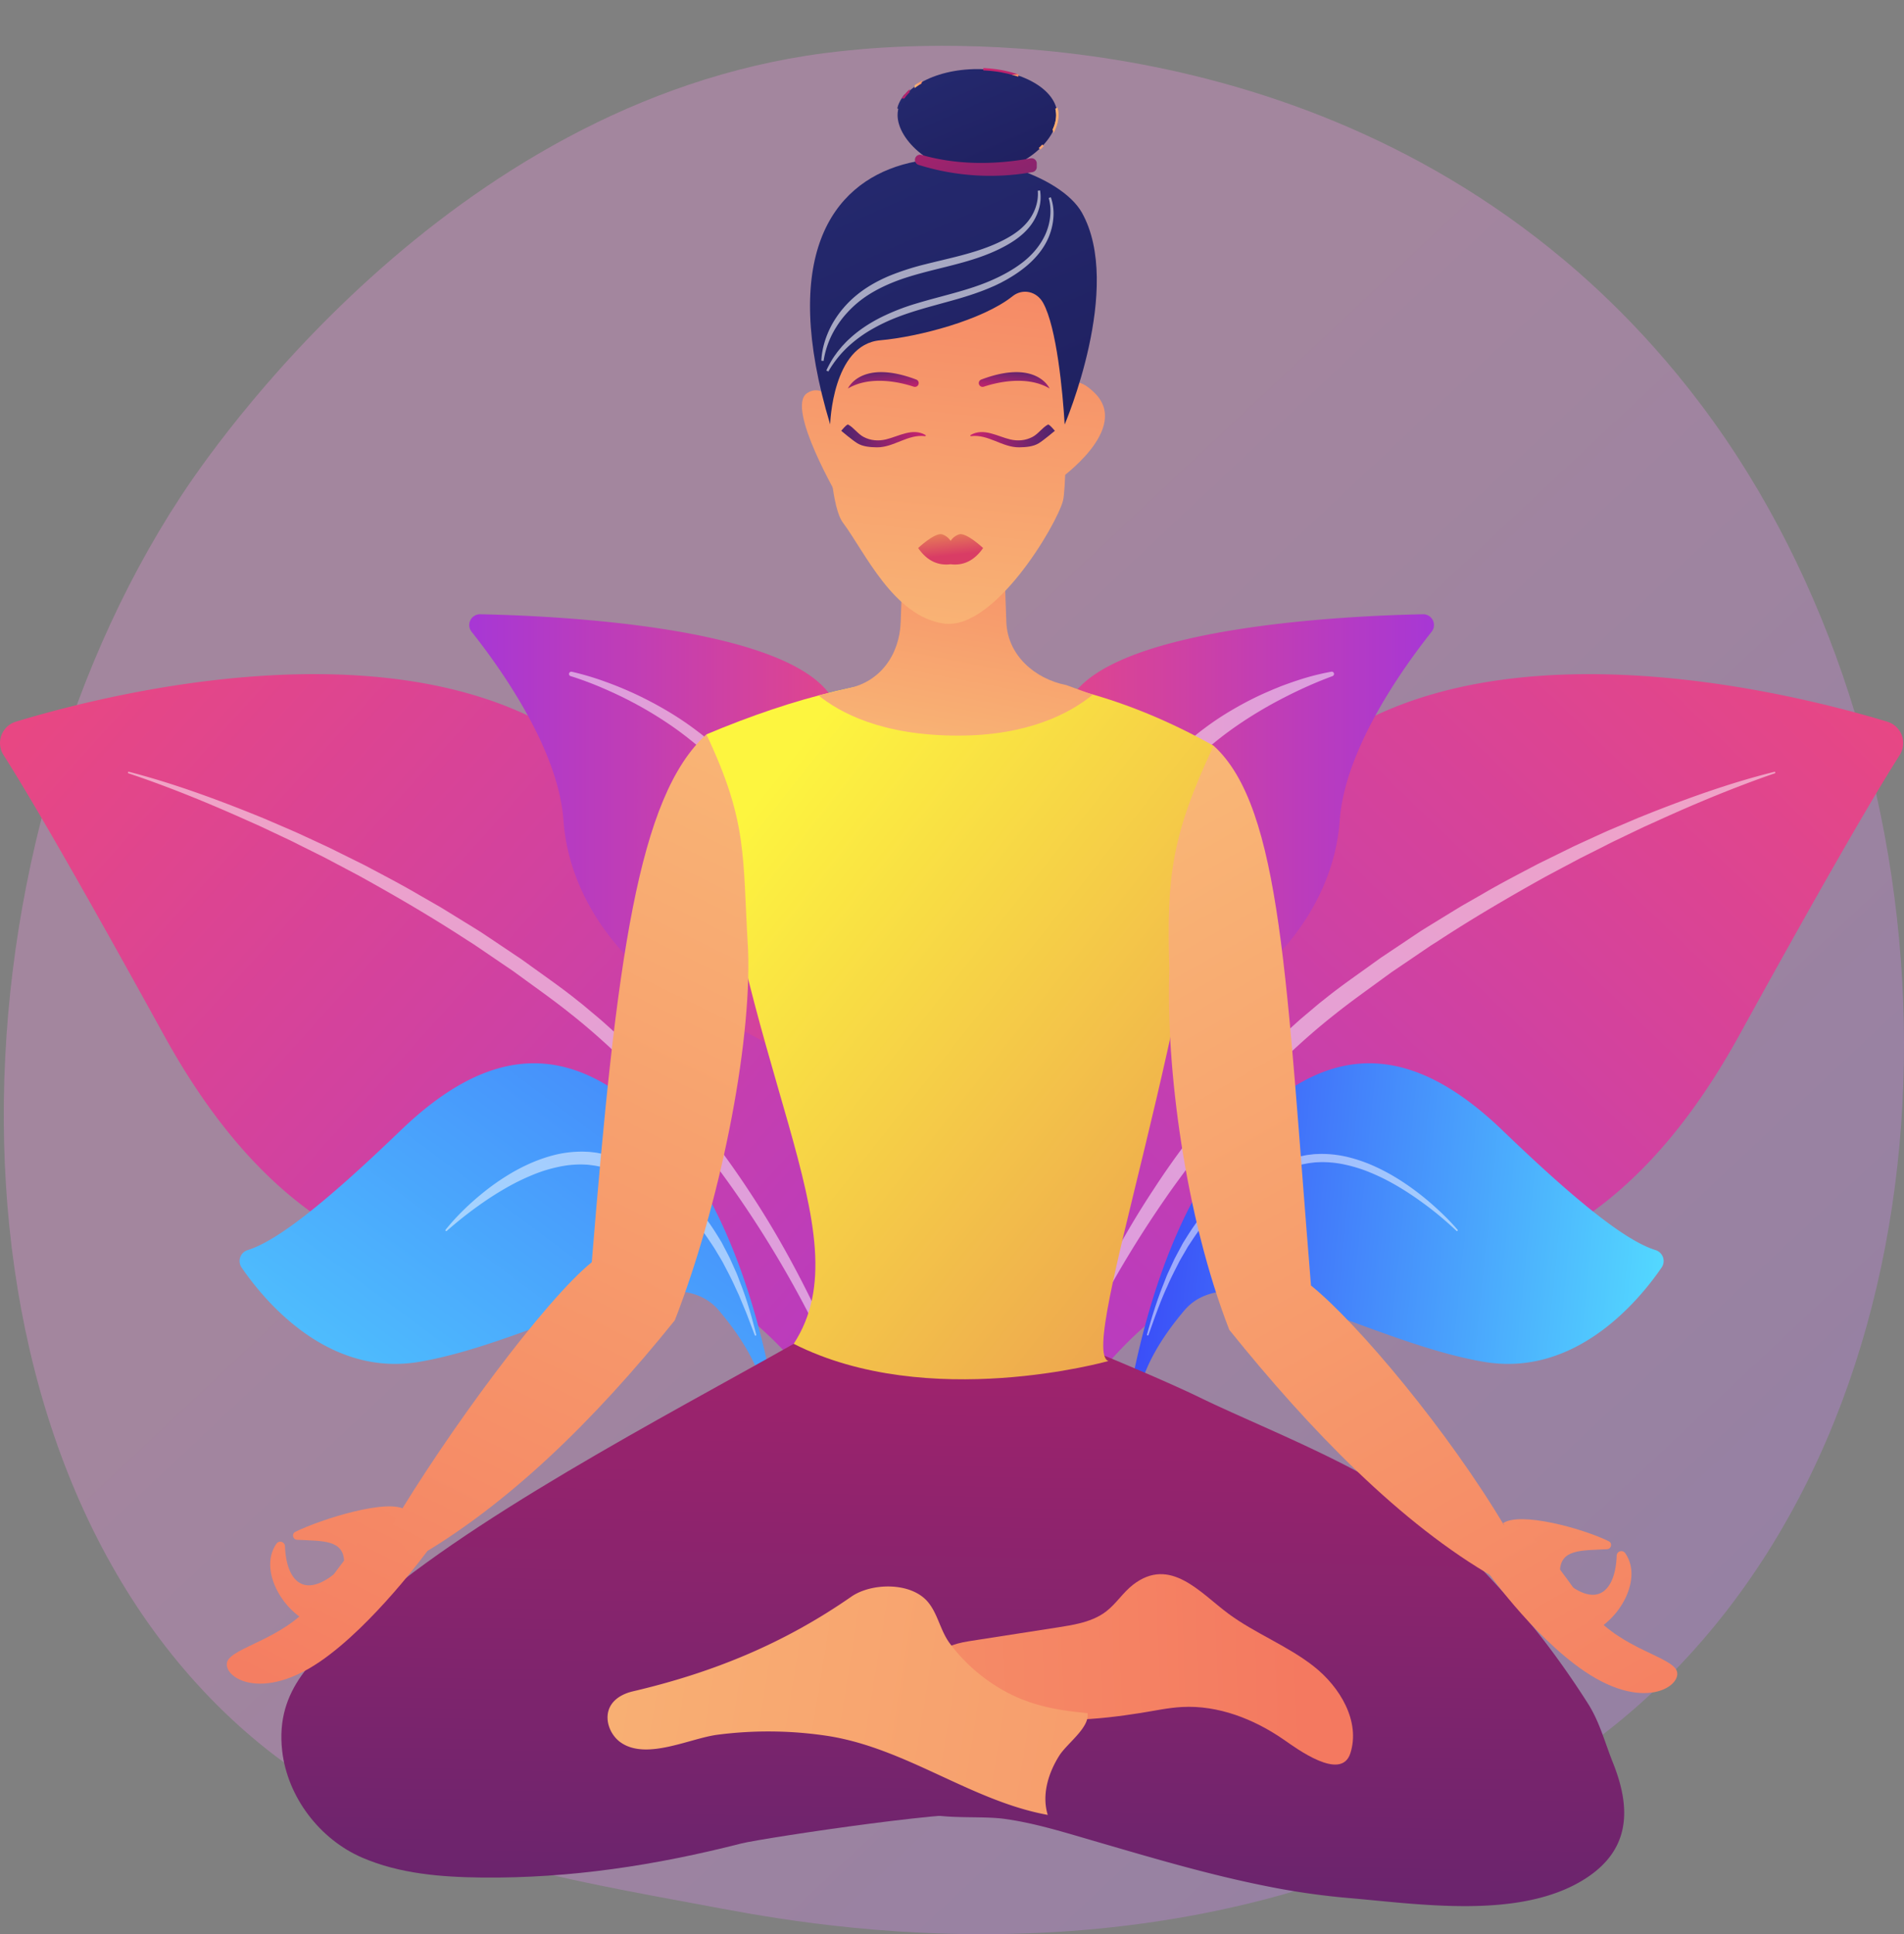 <svg id="Illustration" xmlns="http://www.w3.org/2000/svg" xmlns:xlink="http://www.w3.org/1999/xlink" viewBox="0 0 2795.77 2839.66"><rect x="0" y="0" width="2795.77" height="2839.66" fill="#808080" stroke="none"/><defs><style>.cls-1{fill:none;}.cls-2{opacity:0.3;fill:url(#linear-gradient);}.cls-3{fill:url(#linear-gradient-2);}.cls-33,.cls-4{fill:#fff;}.cls-4{opacity:0.5;}.cls-5{fill:url(#linear-gradient-3);}.cls-6{fill:url(#linear-gradient-4);}.cls-7{fill:url(#linear-gradient-5);}.cls-8{fill:url(#linear-gradient-6);}.cls-9{fill:url(#linear-gradient-7);}.cls-10{fill:url(#linear-gradient-8);}.cls-11{fill:url(#linear-gradient-9);}.cls-12{fill:url(#linear-gradient-10);}.cls-13{fill:url(#linear-gradient-11);}.cls-14{fill:url(#linear-gradient-12);}.cls-15{fill:url(#linear-gradient-13);}.cls-16{fill:url(#linear-gradient-14);}.cls-17{fill:url(#linear-gradient-15);}.cls-18{fill:url(#linear-gradient-16);}.cls-19{fill:url(#linear-gradient-17);}.cls-20{fill:url(#linear-gradient-18);}.cls-21{fill:url(#linear-gradient-19);}.cls-22{fill:url(#linear-gradient-20);}.cls-23{fill:url(#linear-gradient-21);}.cls-24{fill:url(#linear-gradient-22);}.cls-25{fill:url(#linear-gradient-23);}.cls-26{fill:url(#linear-gradient-24);}.cls-27{fill:url(#linear-gradient-25);}.cls-28{fill:url(#linear-gradient-26);}.cls-29{fill:url(#linear-gradient-27);}.cls-30{fill:url(#linear-gradient-28);}.cls-31{fill:url(#linear-gradient-29);}.cls-32{fill:url(#linear-gradient-30);}.cls-33{opacity:0.6;}.cls-34{fill:url(#linear-gradient-31);}.cls-35{clip-path:url(#clip-path);}.cls-36{fill:url(#linear-gradient-32);}.cls-37{fill:url(#_2);}.cls-38{fill:url(#linear-gradient-33);}.cls-39{fill:url(#linear-gradient-34);}.cls-40{fill:url(#linear-gradient-35);}.cls-41{fill:url(#linear-gradient-36);}.cls-42{fill:url(#linear-gradient-37);}.cls-43{fill:url(#linear-gradient-38);}.cls-44{fill:url(#linear-gradient-39);}.cls-45{fill:url(#linear-gradient-40);}.cls-46{fill:url(#linear-gradient-41);}.cls-47{fill:url(#linear-gradient-42);}.cls-48{fill:url(#_2-2);}.cls-49{fill:url(#linear-gradient-43);}.cls-50{fill:url(#linear-gradient-44);}.cls-51{fill:url(#linear-gradient-45);}.cls-52{fill:url(#linear-gradient-46);}.cls-53{fill:url(#linear-gradient-47);}.cls-54{fill:url(#linear-gradient-48);}.cls-55{fill:url(#linear-gradient-49);}.cls-56{fill:url(#linear-gradient-50);}.cls-57{fill:url(#linear-gradient-51);}.cls-58{fill:url(#linear-gradient-52);}.cls-59{fill:url(#_2-3);}.cls-60{fill:url(#linear-gradient-53);}.cls-61{fill:url(#linear-gradient-54);}.cls-62{fill:url(#linear-gradient-55);}.cls-63{fill:url(#linear-gradient-56);}.cls-64{fill:url(#linear-gradient-57);}.cls-65{fill:url(#linear-gradient-58);}.cls-66{fill:url(#linear-gradient-59);}.cls-67{fill:url(#linear-gradient-60);}.cls-68{fill:url(#linear-gradient-61);}.cls-69{fill:url(#linear-gradient-62);}.cls-70{fill:url(#_2-4);}.cls-71{fill:url(#linear-gradient-63);}.cls-72{fill:url(#linear-gradient-64);}.cls-73{fill:url(#linear-gradient-65);}.cls-74{fill:url(#linear-gradient-66);}.cls-75{fill:url(#linear-gradient-67);}.cls-76{fill:url(#linear-gradient-68);}.cls-77{fill:url(#linear-gradient-69);}.cls-78{fill:url(#linear-gradient-70);}.cls-79{fill:url(#linear-gradient-71);}.cls-80{fill:url(#linear-gradient-72);}.cls-81{fill:url(#_2-5);}.cls-82{fill:url(#linear-gradient-73);}.cls-83{fill:url(#linear-gradient-74);}.cls-84{fill:url(#linear-gradient-75);}.cls-85{fill:url(#linear-gradient-76);}.cls-86{fill:url(#linear-gradient-77);}.cls-87{fill:url(#linear-gradient-78);}.cls-88{fill:url(#linear-gradient-79);}.cls-89{fill:url(#linear-gradient-80);}.cls-90{fill:url(#linear-gradient-81);}.cls-91{fill:url(#linear-gradient-82);}.cls-92{fill:url(#_2-6);}.cls-93{fill:url(#linear-gradient-83);}.cls-94{fill:url(#linear-gradient-84);}.cls-95{fill:url(#linear-gradient-85);}.cls-96{fill:url(#linear-gradient-86);}.cls-97{fill:url(#linear-gradient-87);}.cls-98{fill:url(#linear-gradient-88);}.cls-99{fill:url(#linear-gradient-89);}.cls-100{fill:url(#linear-gradient-90);}.cls-101{fill:url(#linear-gradient-91);}.cls-102{fill:url(#linear-gradient-152);}</style><linearGradient id="linear-gradient" x1="3507.88" y1="3673.5" x2="1540.52" y2="1579.21" gradientUnits="userSpaceOnUse"><stop offset="0" stop-color="#b37cff"/><stop offset="1" stop-color="#f895e7"/></linearGradient><linearGradient id="linear-gradient-2" x1="2142.47" y1="2746.34" x2="412.79" y2="1192.34" gradientUnits="userSpaceOnUse"><stop offset="0" stop-color="#a737d5"/><stop offset="1" stop-color="#ef497a"/></linearGradient><linearGradient id="linear-gradient-3" x1="1146.06" y1="1985.55" x2="1828.69" y2="1985.55" xlink:href="#linear-gradient-2"/><linearGradient id="linear-gradient-4" x1="982.12" y1="2837.71" x2="2130.74" y2="1290.46" gradientUnits="userSpaceOnUse"><stop offset="0" stop-color="#53d8ff"/><stop offset="1" stop-color="#3840f7"/></linearGradient><linearGradient id="linear-gradient-5" x1="1681.44" y1="2772.34" x2="3269.24" y2="1123.74" xlink:href="#linear-gradient-2"/><linearGradient id="linear-gradient-6" x1="-1058.52" y1="1985.55" x2="-375.89" y2="1985.55" gradientTransform="matrix(-1, 0, 0, 1, 1504.26, 0)" xlink:href="#linear-gradient-2"/><linearGradient id="linear-gradient-7" x1="-1399.19" y1="2177.47" x2="-560.68" y2="2177.47" gradientTransform="matrix(-0.99, -0.1, -0.1, 0.99, 1716.97, 83.76)" xlink:href="#linear-gradient-4"/><linearGradient id="linear-gradient-8" x1="2322.2" y1="1816.68" x2="2200.58" y2="3695.05" gradientTransform="translate(-82.78 24.68) rotate(-2.58)" gradientUnits="userSpaceOnUse"><stop offset="0" stop-color="#cb236d"/><stop offset="1" stop-color="#4c246d"/></linearGradient><linearGradient id="linear-gradient-9" x1="1415.98" y1="1758.04" x2="1294.37" y2="3636.28" xlink:href="#linear-gradient-8"/><linearGradient id="linear-gradient-10" x1="567.07" y1="2896.04" x2="2326.14" y2="2912.51" gradientTransform="translate(-82.78 24.68) rotate(-2.58)" gradientUnits="userSpaceOnUse"><stop offset="0" stop-color="#f9b776"/><stop offset="1" stop-color="#f47960"/></linearGradient><linearGradient id="linear-gradient-11" x1="1024.33" y1="2770.57" x2="3393.13" y2="3264.93" xlink:href="#linear-gradient-10"/><linearGradient id="linear-gradient-12" x1="1542.34" y1="1646.04" x2="3182.47" y2="3070.02" gradientTransform="translate(-82.78 24.68) rotate(-2.58)" gradientUnits="userSpaceOnUse"><stop offset="0" stop-color="#fdf53f"/><stop offset="1" stop-color="#d93c65"/></linearGradient><linearGradient id="linear-gradient-13" x1="1647.08" y1="1229.32" x2="766.93" y2="3033.09" gradientTransform="matrix(1, 0, 0, 1, 0, 0)" xlink:href="#linear-gradient-10"/><linearGradient id="linear-gradient-14" x1="1514.99" y1="1431.53" x2="766.6" y2="2965.27" gradientTransform="matrix(1, 0, 0, 1, 0, 0)" xlink:href="#linear-gradient-10"/><linearGradient id="linear-gradient-15" x1="1589.7" y1="1403.6" x2="813.94" y2="2993.44" gradientTransform="matrix(1, 0, 0, 1, 0, 0)" xlink:href="#linear-gradient-10"/><linearGradient id="linear-gradient-16" x1="1672.22" y1="1460.62" x2="899.4" y2="3044.42" gradientTransform="matrix(1, 0, 0, 1, 0, 0)" xlink:href="#linear-gradient-10"/><linearGradient id="linear-gradient-17" x1="2081.51" y1="1468.79" x2="3017.7" y2="3115.89" gradientTransform="matrix(1, 0, 0, 1, 0, 0)" xlink:href="#linear-gradient-10"/><linearGradient id="linear-gradient-18" x1="2152.3" y1="1550.62" x2="3016.18" y2="3070.49" gradientTransform="matrix(1, 0, 0, 1, 0, 0)" xlink:href="#linear-gradient-10"/><linearGradient id="linear-gradient-19" x1="2107.09" y1="1578.3" x2="2970.98" y2="3098.18" gradientTransform="matrix(1, 0, 0, 1, 0, 0)" xlink:href="#linear-gradient-10"/><linearGradient id="linear-gradient-20" x1="2064.75" y1="1569.74" x2="2948.36" y2="3124.32" gradientTransform="matrix(1, 0, 0, 1, 0, 0)" xlink:href="#linear-gradient-10"/><linearGradient id="linear-gradient-21" x1="1840.3" y1="1509.2" x2="1937.82" y2="988.3" gradientTransform="matrix(1, 0, 0, 1, 0, 0)" xlink:href="#linear-gradient-10"/><linearGradient id="linear-gradient-22" x1="1809.01" y1="1352.08" x2="1886.27" y2="587.97" gradientTransform="matrix(1, 0, 0, 1, 0, 0)" xlink:href="#linear-gradient-10"/><linearGradient id="linear-gradient-23" x1="1632.93" y1="1334.27" x2="1710.2" y2="570.17" gradientTransform="matrix(1, 0, 0, 1, 0, 0)" xlink:href="#linear-gradient-10"/><linearGradient id="linear-gradient-24" x1="2007.67" y1="1372.16" x2="2084.93" y2="608.06" gradientTransform="matrix(1, 0, 0, 1, 0, 0)" xlink:href="#linear-gradient-10"/><linearGradient id="linear-gradient-25" x1="1881.94" y1="1021.65" x2="2006" y2="1021.65" gradientTransform="matrix(1, 0, 0, 1, 0, 0)" xlink:href="#linear-gradient-8"/><linearGradient id="linear-gradient-26" x1="307.51" y1="1021.65" x2="431.56" y2="1021.65" gradientTransform="matrix(-1, 0, 0, 1, 2123.94, 0)" xlink:href="#linear-gradient-8"/><linearGradient id="linear-gradient-27" x1="1945.41" y1="957.14" x2="1949.13" y2="920.39" gradientTransform="matrix(1, 0, 0, 1, 0, 0)" xlink:href="#linear-gradient-8"/><linearGradient id="linear-gradient-28" x1="381.96" y1="957.14" x2="385.67" y2="920.39" gradientTransform="matrix(-1, 0, 0, 1, 2137, 0)" xlink:href="#linear-gradient-8"/><linearGradient id="linear-gradient-29" x1="1843.59" y1="1102.57" x2="1854.16" y2="1196.86" gradientTransform="matrix(1, 0, 0, 1, 0, 0)" xlink:href="#linear-gradient-12"/><linearGradient id="linear-gradient-30" x1="1466.37" y1="-48.76" x2="2384.46" y2="2039.22" gradientUnits="userSpaceOnUse"><stop offset="0" stop-color="#2b3582"/><stop offset="1" stop-color="#150e42"/></linearGradient><linearGradient id="linear-gradient-31" x1="1749.33" y1="226.02" x2="2092.64" y2="1006.8" xlink:href="#linear-gradient-30"/><clipPath id="clip-path" transform="translate(-457.11 -381.68)"><path class="cls-1" d="M1892.35,637.6a136.6,136.6,0,0,1-84-29c-21.91-17.19-35-38.85-35-57.94,0-38.18,53.36-69.24,118.95-69.24s119,31.06,119,69.24c0,19.09-13.08,40.75-35,57.94A136.63,136.63,0,0,1,1892.35,637.6Zm0-152.8c-63.73,0-115.57,29.54-115.57,65.86,0,37.61,53.33,83.56,115.57,83.56s115.58-46,115.58-83.56C2007.93,514.34,1956.08,484.8,1892.35,484.8Z"/></clipPath><linearGradient id="linear-gradient-32" x1="-8848.83" y1="-2999.62" x2="-8794.68" y2="-2999.62" gradientTransform="translate(5313.87 1531.27) scale(0.37)" xlink:href="#linear-gradient-10"/><linearGradient id="_2" x1="-8980.79" y1="-2666.06" x2="-8663.05" y2="-2432.41" gradientTransform="translate(5313.87 1531.27) scale(0.37)" gradientUnits="userSpaceOnUse"><stop offset="0" stop-color="#f9b776"/><stop offset="0.52" stop-color="#f6976b"/><stop offset="1" stop-color="#f47960"/></linearGradient><linearGradient id="linear-gradient-33" x1="-8843.01" y1="-2724.01" x2="-8163.8" y2="-2224.55" gradientTransform="translate(5313.87 1531.27) scale(0.37)" xlink:href="#linear-gradient-10"/><linearGradient id="linear-gradient-34" x1="-8918.16" y1="-2763.7" x2="-8534.26" y2="-2504.34" gradientTransform="translate(5313.87 1531.27) scale(0.37)" xlink:href="#linear-gradient-30"/><linearGradient id="linear-gradient-35" x1="-8740.51" y1="-2723.63" x2="-8699.96" y2="-2723.63" gradientTransform="translate(5313.87 1531.27) scale(0.37)" xlink:href="#linear-gradient-10"/><linearGradient id="linear-gradient-36" x1="-8829.71" y1="-2832.01" x2="-8422.09" y2="-2476.9" gradientTransform="translate(5313.87 1531.27) scale(0.37)" xlink:href="#linear-gradient-8"/><linearGradient id="linear-gradient-37" x1="-14927.65" y1="3337.98" x2="-14918.34" y2="3269.87" gradientTransform="translate(7370.15 2433.76) rotate(32.72) scale(0.37)" xlink:href="#linear-gradient-10"/><linearGradient id="linear-gradient-38" x1="-8779.08" y1="-2991.53" x2="-8625" y2="-2766.84" gradientTransform="translate(5313.87 1531.27) scale(0.37)" xlink:href="#linear-gradient-30"/><linearGradient id="linear-gradient-39" x1="-13960.1" y1="-218.16" x2="-13876.86" y2="-366.31" gradientTransform="translate(6945.47 2157.82) rotate(18.26) scale(0.37)" xlink:href="#linear-gradient-10"/><linearGradient id="linear-gradient-40" x1="-9468.09" y1="3097.93" x2="-9314.03" y2="3322.59" gradientTransform="translate(5653.4 1330.57) rotate(32.72) scale(0.37)" xlink:href="#linear-gradient-30"/><linearGradient id="linear-gradient-41" x1="-13942.38" y1="-208.2" x2="-13859.14" y2="-356.35" gradientTransform="translate(6945.47 2157.82) rotate(18.26) scale(0.37)" xlink:href="#linear-gradient-10"/><linearGradient id="linear-gradient-42" x1="-8848.83" y1="-2999.62" x2="-8794.68" y2="-2999.62" gradientTransform="translate(5313.87 1754.46) scale(0.37)" xlink:href="#linear-gradient-10"/><linearGradient id="_2-2" x1="-8980.79" y1="-2666.06" x2="-8663.05" y2="-2432.41" gradientTransform="translate(5313.87 1754.46) scale(0.37)" xlink:href="#_2"/><linearGradient id="linear-gradient-43" x1="-8843.01" y1="-2724.01" x2="-8163.8" y2="-2224.55" gradientTransform="translate(5313.87 1754.46) scale(0.37)" xlink:href="#linear-gradient-10"/><linearGradient id="linear-gradient-44" x1="-8918.16" y1="-2763.7" x2="-8534.26" y2="-2504.34" gradientTransform="translate(5313.87 1754.46) scale(0.37)" xlink:href="#linear-gradient-30"/><linearGradient id="linear-gradient-45" x1="-8740.51" y1="-2723.63" x2="-8699.96" y2="-2723.63" gradientTransform="translate(5313.87 1754.46) scale(0.37)" xlink:href="#linear-gradient-10"/><linearGradient id="linear-gradient-46" x1="-8829.71" y1="-2832.01" x2="-8422.09" y2="-2476.9" gradientTransform="translate(5313.87 1754.46) scale(0.37)" xlink:href="#linear-gradient-8"/><linearGradient id="linear-gradient-47" x1="-14927.65" y1="3337.98" x2="-14918.34" y2="3269.87" gradientTransform="translate(7370.15 2656.95) rotate(32.72) scale(0.37)" xlink:href="#linear-gradient-10"/><linearGradient id="linear-gradient-48" x1="-8779.08" y1="-2991.53" x2="-8625" y2="-2766.84" gradientTransform="translate(5313.87 1754.46) scale(0.37)" xlink:href="#linear-gradient-30"/><linearGradient id="linear-gradient-49" x1="-13960.1" y1="-218.16" x2="-13876.86" y2="-366.31" gradientTransform="translate(6945.47 2381.01) rotate(18.26) scale(0.37)" xlink:href="#linear-gradient-10"/><linearGradient id="linear-gradient-50" x1="-9468.09" y1="3097.93" x2="-9314.03" y2="3322.59" gradientTransform="translate(5653.4 1553.76) rotate(32.72) scale(0.37)" xlink:href="#linear-gradient-30"/><linearGradient id="linear-gradient-51" x1="-13942.38" y1="-208.2" x2="-13859.14" y2="-356.35" gradientTransform="translate(6945.47 2381.01) rotate(18.26) scale(0.37)" xlink:href="#linear-gradient-10"/><linearGradient id="linear-gradient-52" x1="-8848.83" y1="-2999.62" x2="-8794.68" y2="-2999.62" gradientTransform="translate(5174.2 1531.27) scale(0.37)" xlink:href="#linear-gradient-10"/><linearGradient id="_2-3" x1="-8980.79" y1="-2666.06" x2="-8663.05" y2="-2432.41" gradientTransform="translate(5174.2 1531.27) scale(0.37)" xlink:href="#_2"/><linearGradient id="linear-gradient-53" x1="-8843.01" y1="-2724.01" x2="-8163.8" y2="-2224.55" gradientTransform="translate(5174.2 1531.27) scale(0.37)" xlink:href="#linear-gradient-10"/><linearGradient id="linear-gradient-54" x1="-8918.16" y1="-2763.7" x2="-8534.26" y2="-2504.34" gradientTransform="translate(5174.2 1531.27) scale(0.37)" xlink:href="#linear-gradient-30"/><linearGradient id="linear-gradient-55" x1="-8740.51" y1="-2723.63" x2="-8699.96" y2="-2723.63" gradientTransform="translate(5174.2 1531.27) scale(0.37)" xlink:href="#linear-gradient-10"/><linearGradient id="linear-gradient-56" x1="-8829.71" y1="-2832.01" x2="-8422.09" y2="-2476.9" gradientTransform="translate(5174.2 1531.27) scale(0.37)" xlink:href="#linear-gradient-8"/><linearGradient id="linear-gradient-57" x1="-14927.65" y1="3337.98" x2="-14918.34" y2="3269.87" gradientTransform="translate(7230.48 2433.76) rotate(32.72) scale(0.37)" xlink:href="#linear-gradient-10"/><linearGradient id="linear-gradient-58" x1="-8779.08" y1="-2991.53" x2="-8625" y2="-2766.84" gradientTransform="translate(5174.2 1531.27) scale(0.37)" xlink:href="#linear-gradient-30"/><linearGradient id="linear-gradient-59" x1="-13960.1" y1="-218.16" x2="-13876.86" y2="-366.31" gradientTransform="translate(6805.8 2157.82) rotate(18.26) scale(0.37)" xlink:href="#linear-gradient-10"/><linearGradient id="linear-gradient-60" x1="-9468.09" y1="3097.93" x2="-9314.03" y2="3322.59" gradientTransform="translate(5513.73 1330.57) rotate(32.72) scale(0.37)" xlink:href="#linear-gradient-30"/><linearGradient id="linear-gradient-61" x1="-13942.38" y1="-208.2" x2="-13859.14" y2="-356.35" gradientTransform="translate(6805.8 2157.82) rotate(18.26) scale(0.37)" xlink:href="#linear-gradient-10"/><linearGradient id="linear-gradient-62" x1="-8848.83" y1="-2999.62" x2="-8794.68" y2="-2999.62" gradientTransform="translate(5174.2 1754.46) scale(0.37)" xlink:href="#linear-gradient-10"/><linearGradient id="_2-4" x1="-8980.79" y1="-2666.06" x2="-8663.05" y2="-2432.41" gradientTransform="translate(5174.2 1754.46) scale(0.37)" xlink:href="#_2"/><linearGradient id="linear-gradient-63" x1="-8843.01" y1="-2724.01" x2="-8163.8" y2="-2224.55" gradientTransform="translate(5174.2 1754.46) scale(0.37)" xlink:href="#linear-gradient-10"/><linearGradient id="linear-gradient-64" x1="-8918.16" y1="-2763.7" x2="-8534.26" y2="-2504.34" gradientTransform="translate(5174.2 1754.46) scale(0.37)" xlink:href="#linear-gradient-30"/><linearGradient id="linear-gradient-65" x1="-8740.51" y1="-2723.63" x2="-8699.96" y2="-2723.63" gradientTransform="translate(5174.2 1754.46) scale(0.37)" xlink:href="#linear-gradient-10"/><linearGradient id="linear-gradient-66" x1="-8829.71" y1="-2832.01" x2="-8422.09" y2="-2476.9" gradientTransform="translate(5174.2 1754.46) scale(0.37)" xlink:href="#linear-gradient-8"/><linearGradient id="linear-gradient-67" x1="-14927.65" y1="3337.98" x2="-14918.34" y2="3269.87" gradientTransform="translate(7230.48 2656.95) rotate(32.72) scale(0.37)" xlink:href="#linear-gradient-10"/><linearGradient id="linear-gradient-68" x1="-8779.08" y1="-2991.53" x2="-8625" y2="-2766.84" gradientTransform="translate(5174.2 1754.46) scale(0.37)" xlink:href="#linear-gradient-30"/><linearGradient id="linear-gradient-69" x1="-13960.1" y1="-218.16" x2="-13876.86" y2="-366.31" gradientTransform="translate(6805.8 2381.01) rotate(18.26) scale(0.37)" xlink:href="#linear-gradient-10"/><linearGradient id="linear-gradient-70" x1="-9468.09" y1="3097.93" x2="-9314.03" y2="3322.59" gradientTransform="translate(5513.73 1553.76) rotate(32.72) scale(0.37)" xlink:href="#linear-gradient-30"/><linearGradient id="linear-gradient-71" x1="-13942.38" y1="-208.2" x2="-13859.14" y2="-356.35" gradientTransform="translate(6805.8 2381.01) rotate(18.26) scale(0.37)" xlink:href="#linear-gradient-10"/><linearGradient id="linear-gradient-72" x1="-8848.83" y1="-2999.62" x2="-8794.68" y2="-2999.62" gradientTransform="translate(5034.53 1531.27) scale(0.37)" xlink:href="#linear-gradient-10"/><linearGradient id="_2-5" x1="-8980.79" y1="-2666.06" x2="-8663.05" y2="-2432.41" gradientTransform="translate(5034.53 1531.27) scale(0.37)" xlink:href="#_2"/><linearGradient id="linear-gradient-73" x1="-8843.01" y1="-2724.01" x2="-8163.8" y2="-2224.55" gradientTransform="translate(5034.53 1531.27) scale(0.37)" xlink:href="#linear-gradient-10"/><linearGradient id="linear-gradient-74" x1="-8918.16" y1="-2763.7" x2="-8534.26" y2="-2504.34" gradientTransform="translate(5034.53 1531.27) scale(0.37)" xlink:href="#linear-gradient-30"/><linearGradient id="linear-gradient-75" x1="-8740.51" y1="-2723.63" x2="-8699.96" y2="-2723.63" gradientTransform="translate(5034.53 1531.27) scale(0.37)" xlink:href="#linear-gradient-10"/><linearGradient id="linear-gradient-76" x1="-8829.71" y1="-2832.01" x2="-8422.09" y2="-2476.9" gradientTransform="translate(5034.53 1531.27) scale(0.37)" xlink:href="#linear-gradient-8"/><linearGradient id="linear-gradient-77" x1="-14927.65" y1="3337.98" x2="-14918.34" y2="3269.87" gradientTransform="translate(7090.81 2433.76) rotate(32.72) scale(0.37)" xlink:href="#linear-gradient-10"/><linearGradient id="linear-gradient-78" x1="-8779.08" y1="-2991.53" x2="-8625" y2="-2766.84" gradientTransform="translate(5034.53 1531.27) scale(0.37)" xlink:href="#linear-gradient-30"/><linearGradient id="linear-gradient-79" x1="-13960.1" y1="-218.16" x2="-13876.86" y2="-366.31" gradientTransform="translate(6666.13 2157.82) rotate(18.26) scale(0.37)" xlink:href="#linear-gradient-10"/><linearGradient id="linear-gradient-80" x1="-9468.09" y1="3097.93" x2="-9314.03" y2="3322.59" gradientTransform="translate(5374.06 1330.57) rotate(32.72) scale(0.37)" xlink:href="#linear-gradient-30"/><linearGradient id="linear-gradient-81" x1="-13942.38" y1="-208.2" x2="-13859.14" y2="-356.35" gradientTransform="translate(6666.13 2157.82) rotate(18.26) scale(0.37)" xlink:href="#linear-gradient-10"/><linearGradient id="linear-gradient-82" x1="-8848.83" y1="-2999.62" x2="-8794.68" y2="-2999.62" gradientTransform="translate(5034.53 1754.46) scale(0.37)" xlink:href="#linear-gradient-10"/><linearGradient id="_2-6" x1="-8980.79" y1="-2666.06" x2="-8663.05" y2="-2432.41" gradientTransform="translate(5034.53 1754.46) scale(0.37)" xlink:href="#_2"/><linearGradient id="linear-gradient-83" x1="-8843.01" y1="-2724.01" x2="-8163.8" y2="-2224.55" gradientTransform="translate(5034.53 1754.46) scale(0.37)" xlink:href="#linear-gradient-10"/><linearGradient id="linear-gradient-84" x1="-8918.16" y1="-2763.7" x2="-8534.26" y2="-2504.34" gradientTransform="translate(5034.53 1754.46) scale(0.37)" xlink:href="#linear-gradient-30"/><linearGradient id="linear-gradient-85" x1="-8740.51" y1="-2723.63" x2="-8699.96" y2="-2723.63" gradientTransform="translate(5034.53 1754.46) scale(0.37)" xlink:href="#linear-gradient-10"/><linearGradient id="linear-gradient-86" x1="-8829.71" y1="-2832.01" x2="-8422.09" y2="-2476.9" gradientTransform="translate(5034.53 1754.46) scale(0.37)" xlink:href="#linear-gradient-8"/><linearGradient id="linear-gradient-87" x1="-14927.65" y1="3337.98" x2="-14918.34" y2="3269.87" gradientTransform="translate(7090.81 2656.95) rotate(32.72) scale(0.37)" xlink:href="#linear-gradient-10"/><linearGradient id="linear-gradient-88" x1="-8779.08" y1="-2991.53" x2="-8625" y2="-2766.84" gradientTransform="translate(5034.53 1754.46) scale(0.37)" xlink:href="#linear-gradient-30"/><linearGradient id="linear-gradient-89" x1="-13960.1" y1="-218.16" x2="-13876.86" y2="-366.31" gradientTransform="translate(6666.13 2381.01) rotate(18.26) scale(0.37)" xlink:href="#linear-gradient-10"/><linearGradient id="linear-gradient-90" x1="-9468.09" y1="3097.93" x2="-9314.03" y2="3322.59" gradientTransform="translate(5374.06 1553.76) rotate(32.72) scale(0.37)" xlink:href="#linear-gradient-30"/><linearGradient id="linear-gradient-91" x1="-13942.38" y1="-208.2" x2="-13859.14" y2="-356.35" gradientTransform="translate(6666.13 2381.01) rotate(18.26) scale(0.37)" xlink:href="#linear-gradient-10"/><linearGradient id="linear-gradient-152" x1="1812.26" y1="442.2" x2="1998.47" y2="865.69" gradientTransform="matrix(1, 0, 0, 1, 0, 0)" xlink:href="#linear-gradient-8"/></defs><path class="cls-2" d="M2917.18,2833.28c-72.63,74.86-137.61,118.87-187.36,152.09-485.24,324-1039.93,230.62-1211.42,198.7-276.69-51.5-510.25-87.83-710.92-269.13-456-412-433.81-1271.34-85.38-1803.7,41.32-63.12,389.21-578.81,945.1-651.48,13.6-1.78,23.74-2.79,32.63-3.73,86-9.1,618.88-57.16,1053.39,306.88,62.2,52.11,162.3,146.1,255.12,289.46C3347.74,1576.54,3348.81,2388.37,2917.18,2833.28Z" transform="translate(-457.11 -381.68)"/><path class="cls-3" d="M1753.36,2574.92S1600.74,2264.46,1416.7,2256s-479.35,80.31-719-354.77c-140.32-254.72-205.48-364.1-235.38-411a32.73,32.73,0,0,1,18.07-49c146.91-44.56,635.56-167.44,881.34,81.65C1653.06,1818.24,1753.36,2574.92,1753.36,2574.92Z" transform="translate(-457.11 -381.68)"/><path class="cls-4" d="M646.33,1514.78c60.11,15.54,118.58,36.62,176.25,59.55l21.58,8.73,21.39,9.21,21.39,9.21c7.12,3.08,14.13,6.43,21.2,9.63l21.13,9.8,10.57,4.91,10.43,5.17,41.75,20.7c27.44,14.57,55.07,28.84,81.84,44.65l20.22,11.6,10.11,5.8,9.94,6.1,39.7,24.46,9.9,6.18,9.69,6.48,19.4,13,19.39,13,9.7,6.48,9.49,6.78c25.16,18.33,50.82,35.79,75.15,55.57,6.23,4.72,12.11,9.87,18.12,14.88s12,10,17.89,15.14l17.42,15.67,8.7,7.85,8.45,8.11,16.89,16.23,16.41,16.72,8.18,8.37c2.69,2.82,5.28,5.74,7.93,8.61l15.8,17.27a1295.55,1295.55,0,0,1,113.75,148.27c34.51,51.85,65.05,106.21,92.42,162,13.53,28,26.34,56.3,38,85.1s22.4,57.9,31.32,87.73a2.06,2.06,0,0,1-3.92,1.29l0-.06c-5.17-14.48-11-28.83-17-43s-12.14-28.38-18.62-42.38c-12.92-28-26.48-55.73-41-82.92a1579.45,1579.45,0,0,0-95.82-157.82,1395.63,1395.63,0,0,0-114.36-144.4c-41.65-45-85.76-87.91-133.93-125.82-23.85-19.1-49.19-36.79-74-55l-9.35-6.77-9.56-6.47-19.13-13L1162,1774.35l-9.57-6.48-9.76-6.17c-51.59-33.68-104.86-64.71-158.82-94.55L943,1645.56l-10.23-5.39L922.37,1635l-20.71-10.3c-6.91-3.42-13.75-7-20.72-10.3L860,1604.55l-20.93-9.88-21.14-9.42C761.63,1560,704.32,1536.66,645.71,1517l0,0a1.17,1.17,0,0,1,.66-2.24Z" transform="translate(-457.11 -381.68)"/><path class="cls-5" d="M1827.23,2687.14c18.12,14-138.7-293.89-120-723.5,8.79-202.44,58.37-448.24-34.09-565.65-76.94-97.73-403.45-112.34-510.82-114.49a15.84,15.84,0,0,0-12.75,25.69c41.17,51.8,127.36,171.74,134.87,276.49,9.89,138,117.19,246.41,223.81,291.52s164,79.51,182,268.35S1775.73,2647.45,1827.23,2687.14Z" transform="translate(-457.11 -381.68)"/><path class="cls-4" d="M1296.75,1367.92a412.76,412.76,0,0,1,49.12,14.58c16.07,5.73,31.83,12.35,47.3,19.62,30.82,14.77,60.6,32.13,87.92,53.06,6.93,5.1,13.52,10.65,20.18,16.12,3.3,2.77,6.44,5.74,9.65,8.6l4.81,4.34,4.61,4.54c12.54,11.88,23.93,25,34.84,38.39,21.24,27.33,39.17,57.54,51.59,90l4.55,12.22c1.48,4.08,2.58,8.29,3.89,12.43s2.6,8.34,3.68,12.43l3.25,12.28c4.35,16.37,8.69,32.74,12.73,49.19,8.12,32.88,16,65.83,23,99q10.81,49.65,19.62,99.72c5.74,33.4,11.13,66.82,14.76,100.62a3.32,3.32,0,0,1-6.55,1l0-.08c-6.35-33.06-13.36-66.12-20.77-99s-15.09-65.77-23.1-98.53l-12.23-49.1c-4.22-16.32-8.32-32.68-12.74-49l-6.43-24.46-6.61-24.42-3.3-12.21c-1.1-4.07-2.4-7.89-3.59-11.85s-2.32-7.88-3.74-11.73l-4.35-11.53c-11.51-30.8-28.44-59.36-48.29-85.62a414.08,414.08,0,0,0-69.56-70.41,479.21,479.21,0,0,0-40.43-29.2q-20.92-13.65-43.12-25.39c-14.73-7.9-29.88-15-45.28-21.64a488.09,488.09,0,0,0-47-17.53l-.12,0a3.31,3.31,0,0,1,1.69-6.4Z" transform="translate(-457.11 -381.68)"/><path class="cls-6" d="M1700.45,2712.31c12.79,5.13-82-124.93-100.92-246.25s-68.06-326.63-186.2-440.2-234.5-112.94-367.84,15.37c-111.12,106.92-181.61,162.38-224.93,175.84a16.81,16.81,0,0,0-8.68,25.54c33.82,49.31,126.54,161,260.37,138.52,170.71-28.67,367.32-162.05,440.49-75.47s70.45,139.56,77,183.52S1615.8,2678.36,1700.45,2712.31Z" transform="translate(-457.11 -381.68)"/><path class="cls-4" d="M1111.4,2187.13c16.43-20.39,35.39-38.6,55.89-55.07a329.9,329.9,0,0,1,32.22-23,271.39,271.39,0,0,1,35.14-18.93,225.34,225.34,0,0,1,38.21-13.18,168.49,168.49,0,0,1,40.8-4.51c3.45.19,6.92.15,10.37.54s7,.71,10.29,1.29l19.67,4,19.41,5.35,19,6.84a226.38,226.38,0,0,1,68,43c20,18,36.22,39.51,50.07,62l5.19,8.45c1.75,2.8,3.11,5.81,4.68,8.7,3,5.87,6.17,11.64,9,17.57l8.05,18c2.81,5.92,4.84,12.17,7.23,18.25,9.57,24.35,16.54,49.53,22.93,74.71a1.15,1.15,0,0,1-2.2.69v0l-6.92-18.17c-2.37-6-4.41-12.16-7-18.07l-7.45-17.88c-1.17-3-2.48-5.94-3.88-8.85L1536,2270c-5.21-11.78-11.4-23-17.25-34.41-3.1-5.6-6.51-11-9.74-16.51s-6.79-10.78-10.35-16a288.25,288.25,0,0,0-49.51-56.89,223.11,223.11,0,0,0-63.66-38.5l-17.65-6.18-18.13-4.83-18.48-3.55c-3.06-.53-6-.8-9-1.22s-6-.37-9-.58a150.27,150.27,0,0,0-36.35,3.59,210.63,210.63,0,0,0-35.64,10.86,330.67,330.67,0,0,0-34.22,16.13q-16.68,9.18-32.7,19.8a578.46,578.46,0,0,0-61.14,47.11l0,0a1.19,1.19,0,0,1-1.72-1.64Z" transform="translate(-457.11 -381.68)"/><path class="cls-7" d="M1955.47,2574.92s152.62-310.46,336.66-318.88,479.36,80.31,719-354.77c140.33-254.72,205.48-364.1,235.39-411a32.74,32.74,0,0,0-18.07-49c-146.91-44.56-635.56-167.44-881.34,81.65C2055.78,1818.24,1955.47,2574.92,1955.47,2574.92Z" transform="translate(-457.11 -381.68)"/><path class="cls-4" d="M3063.12,1517c-58.42,20.22-115.56,43.89-171.69,69.47l-21.09,9.52-20.86,10-20.86,10c-6.95,3.33-13.77,6.94-20.66,10.39l-20.65,10.37-10.34,5.17-10.2,5.43L2726,1669.06c-53.8,30-107,61.07-158.43,94.83l-9.75,6.17-9.55,6.47-19.09,13-19.09,12.94-9.55,6.47-9.33,6.77c-24.74,18.22-50,35.94-73.83,55-48.08,37.75-92.06,80.55-133.73,125.39l-15.31,17.14-7.63,8.58-7.43,8.77-14.82,17.58-14.36,18c-4.85,5.95-9.5,12-14.12,18.16s-9.42,12.11-14,18.3c-9.09,12.37-18.21,24.71-26.9,37.38a1607.71,1607.71,0,0,0-96.38,157.26c-14.69,27.07-28.38,54.7-41.5,82.61-6.58,13.95-12.83,28.06-18.92,42.24s-12,28.46-17.32,42.9l0,.05a2.06,2.06,0,0,1-3.92-1.28c8.65-29.91,19.15-59.14,30.65-88s24.1-57.31,37.48-85.39c27.12-56,57.44-110.56,91.86-162.59,34-52.31,72.24-101.88,113.59-148.8l15.79-17.33c2.65-2.88,5.24-5.81,7.94-8.65l8.19-8.4,16.43-16.76,16.92-16.28,8.46-8.13,8.72-7.87,17.45-15.73c5.9-5.14,11.95-10.12,17.93-15.19s11.9-10.18,18.15-14.93c24.38-19.87,50.09-37.29,75.29-55.64l9.5-6.78,9.72-6.48,19.43-13,19.43-13,9.71-6.48,9.91-6.17,39.8-24.43,10-6.07,10.14-5.79,20.27-11.58c26.83-15.76,54.51-30,82-44.47l41.87-20.58,10.46-5.13,10.59-4.88,21.19-9.73c7.1-3.17,14.12-6.49,21.27-9.54l21.45-9.11,21.45-9.11,21.64-8.63c57.86-22.59,116.49-43.35,176.78-58.29a1.18,1.18,0,0,1,1.42.86,1.16,1.16,0,0,1-.75,1.38Z" transform="translate(-457.11 -381.68)"/><path class="cls-8" d="M1881.61,2687.14c-18.12,14,138.69-293.89,120-723.5-8.79-202.44-58.37-448.24,34.08-565.65,76.95-97.73,403.46-112.34,510.83-114.49a15.84,15.84,0,0,1,12.74,25.69c-41.16,51.8-127.35,171.74-134.86,276.49-9.9,138-117.2,246.41-223.81,291.52s-164,79.51-182,268.35S1933.11,2647.45,1881.61,2687.14Z" transform="translate(-457.11 -381.68)"/><path class="cls-4" d="M2413.66,1374.36c-31.37,11.54-61.77,26-90.85,42-29,16.3-56.76,34.46-82.19,55.31a433.65,433.65,0,0,0-36.5,32.9,405.58,405.58,0,0,0-32.4,36.62c-19.88,25.73-36.74,53.88-48.35,84.25l-4.33,11.39c-1.45,3.79-2.52,7.72-3.81,11.58s-2.53,7.65-3.66,11.72l-3.4,12.17q-6.87,24.32-13.42,48.74l-13.13,48.83c-4.22,16.32-8.54,32.62-12.57,49-8.5,32.64-16.29,65.45-24.1,98.27-7.59,32.85-15.18,65.79-21.84,98.81v.07a3.32,3.32,0,0,1-6.55-1c1.66-17,3.64-33.77,6-50.56l3.62-25.17,4-25.1c5.41-33.48,11.89-66.75,18.61-100,7-33.16,14.26-66.29,22.3-99.22q6-24.72,12.37-49.32l3.14-12.32c1-4.1,2.41-8.38,3.61-12.57s2.36-8.45,3.83-12.58l4.56-12.36c12.32-32.92,30.32-63.53,51.53-91.39,10.94-13.67,22.36-27,35.05-39l4.68-4.58,4.85-4.38c3.26-2.89,6.43-5.89,9.77-8.69,6.73-5.52,13.39-11.11,20.4-16.24a416.69,416.69,0,0,1,43.32-28.67,471.5,471.5,0,0,1,46-23.67l11.83-5.14,11.94-4.86c8-3,16.11-5.92,24.26-8.59a361.47,361.47,0,0,1,49.83-12.76,3.32,3.32,0,0,1,1.71,6.39Z" transform="translate(-457.11 -381.68)"/><path class="cls-9" d="M2008.39,2712.31c-12.79,5.13,82-124.93,100.92-246.25s68.05-326.63,186.19-440.2,234.5-112.94,367.85,15.37c111.12,106.92,181.6,162.38,224.93,175.84a16.8,16.8,0,0,1,8.67,25.54c-33.81,49.31-126.54,161-260.37,138.52-170.7-28.67-367.32-162.05-440.49-75.47s-70.44,139.56-77,183.52S2093,2678.36,2008.39,2712.31Z" transform="translate(-457.11 -381.68)"/><path class="cls-4" d="M2595.67,2188.74c-9.32-8.9-19.09-17.39-29.07-25.54s-20.4-15.77-30.92-23.13c-21.14-14.57-43.39-27.52-66.91-37.1a213.29,213.29,0,0,0-36.08-11.31,153.93,153.93,0,0,0-37.15-3.77c-3.08.21-6.2.18-9.27.57s-6.11.69-9.21,1.23l-18.7,3.63-18.36,4.92-17.89,6.31a222.7,222.7,0,0,0-64.4,39.33c-19.05,16.73-35.47,36.47-49.55,57.82l-5.31,8c-1.82,2.63-3.27,5.5-4.93,8.25-3.18,5.57-6.54,11-9.58,16.7-5.74,11.5-11.81,22.86-16.86,34.74-10.88,23.41-19.32,47.88-28,72.29v0a1.15,1.15,0,0,1-2.19-.69c6.91-25,14.51-49.95,24.28-74.13,2.47-6,4.57-12.23,7.44-18.1l8.23-17.8c2.89-5.86,6.12-11.56,9.17-17.36,1.6-2.86,3-5.84,4.75-8.61l5.23-8.34c13.93-22.21,30.26-43.28,50-61a226.12,226.12,0,0,1,67.25-42.16l18.76-6.72,19.18-5.24,19.46-3.89c3.27-.58,6.71-.85,10-1.28s6.76-.36,10.14-.55a165.06,165.06,0,0,1,40,4.33,223.27,223.27,0,0,1,37.76,12.73c24.27,10.64,46.66,24.76,67.37,40.75,10.4,8,20.29,16.52,29.82,25.42a343.77,343.77,0,0,1,27.22,28.09,1.18,1.18,0,0,1-.14,1.68,1.19,1.19,0,0,1-1.6,0Z" transform="translate(-457.11 -381.68)"/><path class="cls-10" d="M2319.63,3151.4a1073.19,1073.19,0,0,0,115.77,16.66c106.11,9,254,32.42,349-27.9,67.95-43.15,67.41-104.75,41.21-170.23-12-29.95-19.52-60-36.79-87.17q-28.72-45.2-61.1-87.92c-41.24-54.43-89-103.38-136-153-86.13-91-266.93-156.74-373.95-208.93C2133,2391.6,1844.09,2273,1837,2288.4c-20.23,44-4.34,84.59-13.19,132.17l-58.08,311.9c-16.31,87.61-27.94,172.5-7.61,260.41,16.83,72.74,116.13,51.17,174.39,59.23,44.21,6.13,87,19.57,129.85,32C2145.53,3108.3,2232,3134.23,2319.63,3151.4Z" transform="translate(-457.11 -381.68)"/><path class="cls-11" d="M1622.55,2354.6c-185.07,104.74-485.85,260.19-641.23,403.53-60.24,55.57-120.21,102.13-109.89,193.81,7.65,67.9,55,130,117.46,157,55,23.74,116.11,28.61,176,29.24,129.51,1.35,255.48-18,380.66-50,31.54-8,354.9-56.47,353.84-39.58,16.27-254.91-14.63-507.7-9.09-762.13C1819.12,2285,1718.72,2300.17,1622.55,2354.6Z" transform="translate(-457.11 -381.68)"/><path class="cls-12" d="M2041.63,2765.09c14.44-3.53,28.24-8.72,39.92-17.75,14.64-11.32,24.66-27.78,39.31-39.1,54.58-42.14,98.61,11.93,139.82,42.44,39.53,29.27,86.78,47,125.46,77.4s68.8,80.81,53.78,127.66c-13.42,41.87-79.29-7.25-97.65-19.94-43.87-30.32-96.31-50.89-149.56-48-20.57,1.1-40.77,5.64-61.12,8.83-58.72,9.18-139.66,18.77-195.21-5.74-39.59-17.46-164.73-82.85-56-99.76l131-20.37C2021.44,2769.17,2031.68,2767.53,2041.63,2765.09Z" transform="translate(-457.11 -381.68)"/><path class="cls-13" d="M1936,2866.47c37.31,19.74,76.42,26.71,117.93,30.24,3.76,21-29.92,44.41-41.28,62.29-16.39,25.82-26.08,58-17.05,87.23-113.76-20.76-209.68-99.63-326.86-116.51a580.25,580.25,0,0,0-158.39-1.15c-40.62,5.35-103.48,37.53-141.36,11.58-17.17-11.76-25.79-36.76-15.06-54.59,6.8-11.3,19.61-17.73,32.46-20.74,117.15-27.39,221.4-69.94,320.74-139,29.31-20.36,87.65-22,112.61,7.94,14.59,17.52,18,41.71,32,60.62a253.22,253.22,0,0,0,84.23,72.07Z" transform="translate(-457.11 -381.68)"/><path class="cls-14" d="M1494.39,1459.84c42.63,494,234.95,730.7,128.16,894.76,197.48,100.05,462.17,25.24,462.17,25.24-47.28-15.61,139.3-524,154.45-903.32C1984.51,1334.27,1754.41,1350.48,1494.39,1459.84Z" transform="translate(-457.11 -381.68)"/><path class="cls-15" d="M962.45,2675.55l90.58-77c-25.18-17.69-123.4,13.06-162.29,32.08-5.68,2.77-3.82,11.32,2.48,11.67C930.94,2644.33,962.29,2641.7,962.45,2675.55Z" transform="translate(-457.11 -381.68)"/><path class="cls-16" d="M967.57,2674.33l-14.7,21.19-45.14,66.31c-39.87-21-69.71-78.22-44.63-113.82a6.87,6.87,0,0,1,12.47,3.67C877.3,2703.64,906,2738.73,967.57,2674.33Z" transform="translate(-457.11 -381.68)"/><path class="cls-17" d="M1084.44,2659s-79.57,109.06-157.69,162.3c-93.74,63.89-150.2,16.53-133.82-3.91s88.07-32.87,129.73-90.28S1069.48,2511.34,1084.44,2659Z" transform="translate(-457.11 -381.68)"/><path class="cls-18" d="M1030.57,2625.08c84.24-142.46,227.62-335.61,295.46-390.28,36.27-444.66,68.13-683.83,168.36-775,61.64,130.86,52.63,178.2,61.19,316.3,5.31,143.82-42.65,377.09-107.62,544-119.49,148.48-247.07,272.61-384,350.9Z" transform="translate(-457.11 -381.68)"/><path class="cls-19" d="M2747.67,2689.41l-83.79-71.31c25.18-17.69,116.61,7.34,155.5,26.36,5.68,2.77,3.82,11.32-2.48,11.67C2779.18,2658.19,2747.83,2655.56,2747.67,2689.41Z" transform="translate(-457.11 -381.68)"/><path class="cls-20" d="M2739,2688.19l14.7,21.19,45.13,66.31c39.87-21.05,69.72-78.23,44.64-113.82a6.87,6.87,0,0,0-12.47,3.66C2829.31,2717.5,2800.65,2752.59,2739,2688.19Z" transform="translate(-457.11 -381.68)"/><path class="cls-21" d="M2636.74,2682.83s68.51,99.05,146.63,152.29c93.74,63.89,150.2,16.53,133.81-3.91s-88.06-32.87-129.73-90.28S2651.7,2535.21,2636.74,2682.83Z" transform="translate(-457.11 -381.68)"/><path class="cls-22" d="M2668.2,2625.38C2584,2482.92,2450,2323.71,2382.12,2269c-36.26-444.66-42.71-701.38-142.95-792.51-61.63,130.87-69.38,192.45-65.09,328-5.31,143.82,23.11,362.61,88.08,529.57C2381.65,2482.52,2515,2619.7,2652,2698Z" transform="translate(-457.11 -381.68)"/><path class="cls-23" d="M2061.62,1401.6l-38.42-14c-47.3-9.32-86.7-44.52-88.41-92.7l-7.65-215.62H1787.3l-7.64,215.62c-1.71,48.18-30.22,88.1-77.52,97.42l-43.07,10.36c30.89,25,92.44,59,204.88,59C1967.32,1461.7,2028.87,1428.35,2061.62,1401.6Z" transform="translate(-457.11 -381.68)"/><path class="cls-24" d="M1673.81,853.27s-10.57,253.63,21.13,295.9,74,137.38,148,147.95,165.45-144.32,175-180.28c7.85-29.42,4.62-316.4,4.62-316.4S1800.62,620.78,1673.81,853.27Z" transform="translate(-457.11 -381.68)"/><path class="cls-25" d="M1694.94,1001.22s-21.13-63.4-52.83-42.27,47.58,156,47.58,156Z" transform="translate(-457.11 -381.68)"/><path class="cls-26" d="M2012,1001.22s0-95.11,52.84-42.27S2012,1085.77,2012,1085.77Z" transform="translate(-457.11 -381.68)"/><path class="cls-27" d="M1995.88,1005c-8.34,4.49-14.14,13.71-22.77,18.2-10.24,5.33-21.46,6.24-32.38,3.69-18.93-4.43-39.44-17.66-58.42-6.54-.66.39-.38,1.81.4,1.7,25.36-3.36,46.14,16.71,71,16.35,9.39-.13,20.46-.91,28.74-6,7.36-4.53,23.54-18.22,23.54-18.22S1997.72,1004,1995.88,1005Z" transform="translate(-457.11 -381.68)"/><path class="cls-28" d="M1702.49,1005c8.34,4.49,14.14,13.71,22.77,18.2,10.24,5.33,21.46,6.24,32.38,3.69,18.94-4.43,39.44-17.66,58.42-6.54.67.39.38,1.81-.4,1.7-25.36-3.36-46.14,16.71-71,16.35-9.39-.13-20.47-.91-28.75-6-7.36-4.53-23.53-18.22-23.53-18.22S1700.65,1004,1702.49,1005Z" transform="translate(-457.11 -381.68)"/><path class="cls-29" d="M1894.36,944.13h0a5.56,5.56,0,0,0,7.3,5.29c17.43-5.79,62.55-17.49,96.66,2.66,0,0-19.06-43.83-100.39-13.15A5.56,5.56,0,0,0,1894.36,944.13Z" transform="translate(-457.11 -381.68)"/><path class="cls-30" d="M1806.09,944.13h0a5.55,5.55,0,0,1-7.29,5.29c-17.43-5.79-62.56-17.49-96.66,2.66,0,0,19.06-43.83,100.39-13.15A5.56,5.56,0,0,1,1806.09,944.13Z" transform="translate(-457.11 -381.68)"/><path class="cls-31" d="M1899.89,1185.54c-4.27-3.87-25.23-22.26-34.46-19.35a23.55,23.55,0,0,0-12.46,9.56,23.55,23.55,0,0,0-12.46-9.56c-9.22-2.91-30.19,15.48-34.46,19.35l-.76.7c12.36,17.83,28.09,26.24,47.68,23.84,19.59,2.4,35.32-6,47.69-23.84Z" transform="translate(-457.11 -381.68)"/><path class="cls-32" d="M1676.08,1004.77s3.14-117.32,73.46-123.5c56.26-4.95,150.44-29.68,194.37-64.7,14.78-11.78,35.42-7.41,44.94,9.84,19.76,35.77,28.76,130.53,31.58,178.5,0,0,86.43-201.74,25.37-310.94S1527.43,511.54,1676.08,1004.77Z" transform="translate(-457.11 -381.68)"/><path class="cls-33" d="M2000.15,671.31a73.58,73.58,0,0,1,3.83,28.41,93,93,0,0,1-6.2,28.12c-7.06,18.12-20,33.37-34.71,45.48a187.45,187.45,0,0,1-23.53,16.33c-4,2.54-8.31,4.67-12.49,7-4.28,2.06-8.53,4.24-12.92,6.06-17.41,7.64-35.44,13.48-53.5,18.66-36.13,10.29-72.45,18.59-105.67,34.47a268,268,0,0,0-24.16,13.13,196,196,0,0,0-22.16,16.15,156.53,156.53,0,0,0-35.2,42l-3-1.52c4.1-8.52,8.62-17,14.41-24.54,2.65-4,5.92-7.46,8.89-11.21,3.32-3.42,6.46-7.05,10.06-10.19,13.92-13.13,30.11-23.64,47.09-32.19a324,324,0,0,1,53-20.58c18-5.42,36.21-10,54.13-15s35.63-10.42,52.55-17.64,33.19-15.92,47.67-27,26.54-25.21,34-41.71c7.26-16.5,9.72-35.57,4.77-53.17Z" transform="translate(-457.11 -381.68)"/><path class="cls-33" d="M1984.27,661.22a60.32,60.32,0,0,1-1.93,28.07,74.86,74.86,0,0,1-13.25,25.11c-12,15-28.57,25.11-45.17,33.2-33.66,16.39-70.26,23.67-105.27,32.77-17.52,4.61-34.89,9.51-51.43,16.31s-32.39,15.1-46.4,25.9a151.6,151.6,0,0,0-19.53,18,138.78,138.78,0,0,0-16.13,21.14,128.8,128.8,0,0,0-18.7,49.84l-3.36-.33c.93-18.56,6.78-36.81,15.7-53.25a150,150,0,0,1,36-42.93c14.56-12,31.12-21.18,48.28-28.42a380.63,380.63,0,0,1,52.82-17c35.56-9,71.34-15.78,104.11-30.41,16.26-7.36,32.07-16.18,43.73-29.3,11.67-12.85,18.68-30.51,17.21-48.2Z" transform="translate(-457.11 -381.68)"/><path class="cls-34" d="M2009.62,550.66c0,37.31-52.5,85.25-117.27,85.25S1775.09,588,1775.09,550.66s52.5-67.55,117.26-67.55S2009.62,513.35,2009.62,550.66Z" transform="translate(-457.11 -381.68)"/><g class="cls-35"><rect class="cls-1" x="1535.58" width="139.67" height="223.19"/><path class="cls-36" d="M2047.46,398.67a21.24,21.24,0,0,1,.69-4.12,10.63,10.63,0,0,0,.76-4.58,5.33,5.33,0,0,0-2.21-4c-.2,1.23-.4,2.46-.59,3.7a2.84,2.84,0,0,1-.44,1.28.93.93,0,0,1-1.22.25,1.37,1.37,0,0,1-.35-.55c-.91-2.1-1.81-4.2-2.72-6.31-.48-1.11-1.1-2.36-2.27-2.69-.32-.1-.17,7.95,0,8.68a18.62,18.62,0,0,0,2.07,5.52c2.2,4.14,2.37,8.07,2.68,12.65s.67,9.45,1.06,14.17c.7,8.79,1.52,17.56,2.52,26.32q.66,5.76,1.45,11.51L2059,458C2054.08,440.49,2050.43,420.33,2047.46,398.67Z" transform="translate(-457.11 -381.68)"/><path class="cls-37" d="M2013.63,562.62c-.57-1.69-2.31-6.19-3.39-5.77,15.65-6.05,31.72-10.22,46.69-18.09l-15.2-13.91a344.45,344.45,0,0,0-33.26,15.73c-3.32,1.78-10.83,4-11.51,8.24-.55,3.44,1.78,6.95,2.6,10.17,1.26,4.92,2.57,9.82,3.83,14.73.37,1.48,5.57,20.13,3.76,20.49a24.08,24.08,0,0,0-13.14,7.21c-3.23,3.55.11,3.82,3.4,3.18a33.33,33.33,0,0,0,9.68-3.8,26.59,26.59,0,0,0,4.67-3.12c2.31-2,.79-8.14,1-10.87.72-7.46,3-16.27,1-23.64C2013.78,563.08,2013.72,562.88,2013.63,562.62Z" transform="translate(-457.11 -381.68)"/><path class="cls-38" d="M2132.29,601.56c-1.95-7.06-8.27-10-13.56-14.17-1.15-.9-2.06-3.19-3.14-4.44l-4-4.68-4.89-5.69-10.42-8.93c-5.64-14.16-14.39-24.75-24.46-34.92l-12,9.43c7.7,12.64,17.43,23.26,30.82,30.25,2.32,3.84,4.26,8.3,6.79,11.89a23.67,23.67,0,0,0,9.36,7.38c3.59,1.64,7.85,2.2,10.45,5.48.9,1.13,1.48,2.49,2.34,3.65a14.31,14.31,0,0,0,4.36,3.56,14.72,14.72,0,0,0,7.66,2.35.94.94,0,0,0,.6-.14C2132.44,602.35,2132.38,601.91,2132.29,601.56Z" transform="translate(-457.11 -381.68)"/><path class="cls-39" d="M2046.62,519.27l23.12,1.58,4.67,10.56a62.16,62.16,0,0,1,13.21,16c-2.39,4.88-8.79,7.57-16.69,6.86l-16.87-13.65-17.93,7.62c-7.76-2-11.66-7.65-14.37-14.39C2027.4,529.93,2038.3,522.1,2046.62,519.27Z" transform="translate(-457.11 -381.68)"/><path class="cls-40" d="M2079,517.9a57.34,57.34,0,0,0,3.11,18.08c1.13,3.22,4.15,8,3.43,11.5a11.21,11.21,0,0,1-.7,2,10.59,10.59,0,0,0-.9,4.56,5.28,5.28,0,0,0,2.07,4c.24-1.22.48-2.45.71-3.67a2.71,2.71,0,0,1,.49-1.27.91.91,0,0,1,1.22-.21,1.27,1.27,0,0,1,.33.56l2.52,6.39c.44,1.13,1,2.4,2.18,2.77.9-4.9.92-10.67-2-14.93-2.17-3.16-2.64-7.36-3.57-11-1.17-4.58-1.3-9.48-1.56-14.18-.12-2.13-.54-4.52-.24-6.61a31.43,31.43,0,0,1,2.32-8.68,73.06,73.06,0,0,0,3.71-13.62c.62-3.12,1.41-6.9-2.19-9.17-4-2.49-6.22,4.07-7,6.69A91.87,91.87,0,0,0,2079,517.9Z" transform="translate(-457.11 -381.68)"/><path class="cls-41" d="M2071.75,465.47c-3.77-2.68-11.52-3.92-12.41-9.52a30.08,30.08,0,0,1-11.84.59c.51,5.49.48,10-1.45,15.29-1.3,3.53-4.7,6.15-5.36,9.93a20,20,0,0,0,.3,5.45c.74,7.15.47,14.85.67,22.12.12,4.7-.62,6.17-.5,10.87-1.5,5.57,29.16,8.3,30.33,4,1.1-4.1.3-5.26.73-9.48.49-4.85-.44-14.55,3.74-17.87,1.72-1.38,3.17-2.7,4.79-4.25a3.13,3.13,0,0,1,1.9-1.1,58.78,58.78,0,0,0,10.77-1.56c-.5-2.59-1-7.67-2.38-9.81-.94-1.44-3.7-2.9-5.08-4.12-1.66-1.47-3.41-2.79-5.2-4.11Z" transform="translate(-457.11 -381.68)"/><path class="cls-42" d="M2082.86,454.41l-2.7,7.34-2.24,6.11c-.51,1.38-.69,2.45-2.05,3.2a6.39,6.39,0,0,1-4.19.8,6.2,6.2,0,0,1-4.15-2.77c-.87-1.38-.65-2.45,0-3.88l6.23-13.42a2.62,2.62,0,0,1,2.79-1.5l4.22.66A2.63,2.63,0,0,1,2082.86,454.41Z" transform="translate(-457.11 -381.68)"/><path class="cls-43" d="M2094.38,452a5.28,5.28,0,0,1,0,2.26,11.71,11.71,0,0,1-3.75,6.45c-1.63,1.39-3.65,2.28-5.19,3.76s-2.52,3.95-1.37,5.76c.73,1.15,2.24,1.89,2.4,3.25a4.26,4.26,0,0,1-.6,2.22,9.86,9.86,0,0,0-.95,5.66,5.62,5.62,0,0,0,3.42,4.4c2.06.72,4.86.12,6,2a13.11,13.11,0,0,1,.79,2.23c.9,2.22,3.65,3,6,3,11-.07,17.72-10.84,15.1-20.92a11.22,11.22,0,0,0-1.56-3.6c-1.19-1.72-3-2.93-4.33-4.51-3.49-4.05-4.86-9.33-8.26-13.28a12.36,12.36,0,0,0-6.94-4c-.94-.2-1.73.87-1.7,1.83A16,16,0,0,0,2094.38,452Z" transform="translate(-457.11 -381.68)"/><path class="cls-44" d="M2082.75,435.89s-6,.49-12.15,6.95-4.6,10.88-1.39,12.48,8.29,3.19,15.26,0S2090.51,435.51,2082.75,435.89Z" transform="translate(-457.11 -381.68)"/><path class="cls-45" d="M2082.23,450.06s7.69-9.87-2.19-13.28l-2.87.86s-1.6-7.4,5.35-8.39,13.14,3.76,13,12.65-1.46,14.42-7,16.88-5.8-2.49-5.8-2.49,3.49-2.84,3.19-5.08-3.24-.62-3.24-.62Z" transform="translate(-457.11 -381.68)"/><path class="cls-46" d="M2082.93,451.67s3.92-5.09,5.86-1.91-3.95,4.6-6.18,4.95Z" transform="translate(-457.11 -381.68)"/><rect class="cls-1" x="1535.58" y="223.19" width="139.67" height="223.19"/><path class="cls-47" d="M2047.46,621.86a21.24,21.24,0,0,1,.69-4.12,10.65,10.65,0,0,0,.76-4.59,5.31,5.31,0,0,0-2.21-3.95c-.2,1.23-.4,2.46-.59,3.69a2.84,2.84,0,0,1-.44,1.29.94.94,0,0,1-1.22.25,1.44,1.44,0,0,1-.35-.55c-.91-2.1-1.81-4.2-2.72-6.31-.48-1.12-1.1-2.36-2.27-2.7-.32-.09-.17,8,0,8.69a18.62,18.62,0,0,0,2.07,5.52c2.2,4.13,2.37,8.06,2.68,12.64s.67,9.46,1.06,14.18c.7,8.78,1.52,17.56,2.52,26.31q.66,5.77,1.45,11.51l10.11-2.57C2054.08,663.67,2050.43,643.52,2047.46,621.86Z" transform="translate(-457.11 -381.68)"/><path class="cls-48" d="M2013.63,785.81c-.57-1.69-2.31-6.19-3.39-5.77,15.65-6,31.72-10.22,46.69-18.09L2041.73,748a346.92,346.92,0,0,0-33.26,15.74c-3.32,1.78-10.83,4-11.51,8.23-.55,3.45,1.78,7,2.6,10.18,1.26,4.91,2.57,9.82,3.83,14.73.37,1.48,5.57,20.13,3.76,20.48A24.2,24.2,0,0,0,1994,824.6c-3.23,3.56.11,3.83,3.4,3.19a33.61,33.61,0,0,0,9.68-3.8,27.15,27.15,0,0,0,4.67-3.12c2.31-2,.79-8.14,1-10.88.72-7.45,3-16.26,1-23.63C2013.78,786.26,2013.72,786.07,2013.63,785.81Z" transform="translate(-457.11 -381.68)"/><path class="cls-49" d="M2132.29,824.75c-1.95-7.07-8.27-10-13.56-14.17-1.15-.9-2.06-3.2-3.14-4.44l-4-4.69-4.89-5.68-10.42-8.94c-5.64-14.16-14.39-24.74-24.46-34.91l-12,9.42c7.7,12.65,17.43,23.27,30.82,30.26,2.32,3.84,4.26,8.3,6.79,11.89a23.56,23.56,0,0,0,9.36,7.37c3.59,1.65,7.85,2.21,10.45,5.49.9,1.13,1.48,2.48,2.34,3.65a14.31,14.31,0,0,0,4.36,3.56,14.72,14.72,0,0,0,7.66,2.35.89.89,0,0,0,.6-.15C2132.44,825.54,2132.38,825.1,2132.29,824.75Z" transform="translate(-457.11 -381.68)"/><path class="cls-50" d="M2046.62,742.45l23.12,1.59,4.67,10.56a62.16,62.16,0,0,1,13.21,16c-2.39,4.88-8.79,7.56-16.69,6.86l-16.87-13.65-17.93,7.62c-7.76-2-11.66-7.65-14.37-14.4C2027.4,753.11,2038.3,745.29,2046.62,742.45Z" transform="translate(-457.11 -381.68)"/><path class="cls-51" d="M2079,741.08a57.4,57.4,0,0,0,3.11,18.09c1.13,3.22,4.15,8,3.43,11.49a11.31,11.31,0,0,1-.7,2,10.57,10.57,0,0,0-.9,4.55,5.3,5.3,0,0,0,2.07,4c.24-1.23.48-2.45.71-3.68a2.63,2.63,0,0,1,.49-1.26.91.91,0,0,1,1.22-.21,1.29,1.29,0,0,1,.33.55l2.52,6.4c.44,1.13,1,2.4,2.18,2.77.9-4.9.92-10.67-2-14.93-2.17-3.16-2.64-7.36-3.57-11-1.17-4.58-1.3-9.48-1.56-14.18-.12-2.14-.54-4.52-.24-6.61a31.5,31.5,0,0,1,2.32-8.69,72.64,72.64,0,0,0,3.71-13.62c.62-3.12,1.41-6.89-2.19-9.16-4-2.49-6.22,4.06-7,6.69A91.86,91.86,0,0,0,2079,741.08Z" transform="translate(-457.11 -381.68)"/><path class="cls-52" d="M2071.75,688.66c-3.77-2.68-11.52-3.92-12.41-9.52a30.08,30.08,0,0,1-11.84.59c.51,5.49.48,10-1.45,15.29-1.3,3.52-4.7,6.15-5.36,9.93a19.93,19.93,0,0,0,.3,5.44c.74,7.16.47,14.86.67,22.13.12,4.69-.62,6.16-.5,10.86-1.5,5.58,29.16,8.31,30.33,4,1.1-4.09.3-5.25.73-9.48.49-4.85-.44-14.54,3.74-17.87,1.72-1.37,3.17-2.69,4.79-4.24a3.09,3.09,0,0,1,1.9-1.1,58.78,58.78,0,0,0,10.77-1.56c-.5-2.59-1-7.68-2.38-9.81-.94-1.45-3.7-2.9-5.08-4.13-1.66-1.46-3.41-2.78-5.2-4.1Z" transform="translate(-457.11 -381.68)"/><path class="cls-53" d="M2082.86,677.6l-2.7,7.34-2.24,6.11c-.51,1.38-.69,2.45-2.05,3.2a6.39,6.39,0,0,1-4.19.8,6.21,6.21,0,0,1-4.15-2.78c-.87-1.38-.65-2.44,0-3.87l6.23-13.42a2.62,2.62,0,0,1,2.79-1.5l4.22.65A2.64,2.64,0,0,1,2082.86,677.6Z" transform="translate(-457.11 -381.68)"/><path class="cls-54" d="M2094.38,675.14a5.28,5.28,0,0,1,0,2.26,11.74,11.74,0,0,1-3.75,6.45c-1.63,1.39-3.65,2.28-5.19,3.76s-2.52,3.95-1.37,5.75c.73,1.16,2.24,1.9,2.4,3.26a4.2,4.2,0,0,1-.6,2.21,9.91,9.91,0,0,0-.95,5.67,5.59,5.59,0,0,0,3.42,4.39c2.06.73,4.86.13,6,2a13.11,13.11,0,0,1,.79,2.23c.9,2.21,3.65,3,6,3,11-.07,17.72-10.84,15.1-20.92a11.22,11.22,0,0,0-1.56-3.6c-1.19-1.72-3-2.93-4.33-4.51-3.49-4-4.86-9.33-8.26-13.29a12.48,12.48,0,0,0-6.94-4c-.94-.19-1.73.88-1.7,1.84A16,16,0,0,0,2094.38,675.14Z" transform="translate(-457.11 -381.68)"/><path class="cls-55" d="M2082.75,659.08s-6,.49-12.15,6.95-4.6,10.87-1.39,12.47,8.29,3.19,15.26,0S2090.51,658.7,2082.75,659.08Z" transform="translate(-457.11 -381.68)"/><path class="cls-56" d="M2082.23,673.25s7.69-9.87-2.19-13.28l-2.87.86s-1.6-7.4,5.35-8.39,13.14,3.76,13,12.65-1.46,14.42-7,16.87-5.8-2.48-5.8-2.48,3.49-2.84,3.19-5.08-3.24-.63-3.24-.63Z" transform="translate(-457.11 -381.68)"/><path class="cls-57" d="M2082.93,674.86s3.92-5.1,5.86-1.91-3.95,4.6-6.18,4.95Z" transform="translate(-457.11 -381.68)"/><rect class="cls-1" x="1395.92" width="139.67" height="223.19"/><path class="cls-58" d="M1907.79,398.67a21.24,21.24,0,0,1,.69-4.12,10.63,10.63,0,0,0,.76-4.58,5.3,5.3,0,0,0-2.21-4c-.2,1.23-.39,2.46-.59,3.7A2.72,2.72,0,0,1,1906,391a.92.92,0,0,1-1.22.25,1.37,1.37,0,0,1-.35-.55c-.91-2.1-1.81-4.2-2.72-6.31-.48-1.11-1.1-2.36-2.27-2.69-.32-.1-.17,7.95,0,8.68a18.9,18.9,0,0,0,2.07,5.52c2.2,4.14,2.37,8.07,2.69,12.65s.67,9.45,1,14.17c.71,8.79,1.52,17.56,2.52,26.32.45,3.84.92,7.68,1.45,11.51l10.11-2.57C1914.41,440.49,1910.76,420.33,1907.79,398.67Z" transform="translate(-457.11 -381.68)"/><path class="cls-59" d="M1874,562.62c-.57-1.69-2.31-6.19-3.38-5.77,15.65-6.05,31.71-10.22,46.68-18.09l-15.19-13.91a343.5,343.5,0,0,0-33.27,15.73c-3.32,1.78-10.83,4-11.51,8.24-.55,3.44,1.78,6.95,2.6,10.17,1.26,4.92,2.57,9.82,3.83,14.73.38,1.48,5.57,20.13,3.76,20.49a24.08,24.08,0,0,0-13.14,7.21c-3.23,3.55.12,3.82,3.4,3.18a33.22,33.22,0,0,0,9.68-3.8,26.59,26.59,0,0,0,4.67-3.12c2.31-2,.79-8.14,1.05-10.87.72-7.46,3-16.27,1-23.64C1874.11,563.08,1874.05,562.88,1874,562.62Z" transform="translate(-457.11 -381.68)"/><path class="cls-60" d="M1992.62,601.56c-1.95-7.06-8.27-10-13.55-14.17-1.16-.9-2.07-3.19-3.14-4.44l-4-4.68-4.89-5.69-10.42-8.93c-5.64-14.16-14.39-24.75-24.45-34.92l-12,9.43c7.7,12.64,17.43,23.26,30.83,30.25,2.31,3.84,4.25,8.3,6.78,11.89a23.67,23.67,0,0,0,9.36,7.38c3.59,1.64,7.85,2.2,10.45,5.48.9,1.13,1.49,2.49,2.34,3.65a14.31,14.31,0,0,0,4.36,3.56,14.72,14.72,0,0,0,7.66,2.35,1,1,0,0,0,.61-.14C1992.77,602.35,1992.72,601.91,1992.62,601.56Z" transform="translate(-457.11 -381.68)"/><path class="cls-61" d="M1907,519.27l23.13,1.58,4.66,10.56a62.16,62.16,0,0,1,13.21,16c-2.39,4.88-8.79,7.57-16.69,6.86l-16.87-13.65-17.93,7.62c-7.76-2-11.66-7.65-14.37-14.39C1887.73,529.93,1898.64,522.1,1907,519.27Z" transform="translate(-457.11 -381.68)"/><path class="cls-62" d="M1939.35,517.9a57.34,57.34,0,0,0,3.11,18.08c1.14,3.22,4.15,8,3.44,11.5a13.06,13.06,0,0,1-.7,2,10.6,10.6,0,0,0-.91,4.56,5.28,5.28,0,0,0,2.07,4l.72-3.67a2.59,2.59,0,0,1,.48-1.27.91.91,0,0,1,1.22-.21,1.27,1.27,0,0,1,.33.56l2.52,6.39c.44,1.13,1,2.4,2.18,2.77.9-4.9.92-10.67-2-14.93-2.17-3.16-2.65-7.36-3.58-11-1.17-4.58-1.3-9.48-1.56-14.18a35.79,35.79,0,0,1-.24-6.61,31.78,31.78,0,0,1,2.32-8.68,73.06,73.06,0,0,0,3.71-13.62c.63-3.12,1.42-6.9-2.19-9.17-4-2.49-6.22,4.07-7,6.69A91.87,91.87,0,0,0,1939.35,517.9Z" transform="translate(-457.11 -381.68)"/><path class="cls-63" d="M1932.08,465.47c-3.77-2.68-11.52-3.92-12.41-9.52a30.08,30.08,0,0,1-11.84.59c.51,5.49.48,10-1.45,15.29-1.29,3.53-4.7,6.15-5.36,9.93a20.43,20.43,0,0,0,.3,5.45c.75,7.15.48,14.85.67,22.12.12,4.7-.62,6.17-.5,10.87-1.5,5.57,29.16,8.3,30.33,4,1.1-4.1.3-5.26.73-9.48.49-4.85-.44-14.55,3.74-17.87,1.73-1.38,3.17-2.7,4.79-4.25a3.13,3.13,0,0,1,1.91-1.1,59,59,0,0,0,10.77-1.56c-.5-2.59-1-7.67-2.39-9.81-.94-1.44-3.7-2.9-5.08-4.12-1.66-1.47-3.4-2.79-5.2-4.11Z" transform="translate(-457.11 -381.68)"/><path class="cls-64" d="M1943.19,454.41c-.9,2.45-1.79,4.9-2.69,7.34l-2.25,6.11c-.5,1.38-.69,2.45-2,3.2a6.43,6.43,0,0,1-4.2.8,6.2,6.2,0,0,1-4.15-2.77c-.87-1.38-.65-2.45,0-3.88,0-.1,6.22-13.42,6.22-13.42a2.62,2.62,0,0,1,2.79-1.5l4.22.66A2.63,2.63,0,0,1,1943.19,454.41Z" transform="translate(-457.11 -381.68)"/><path class="cls-65" d="M1954.71,452a5.28,5.28,0,0,1,0,2.26,11.71,11.71,0,0,1-3.75,6.45c-1.63,1.39-3.65,2.28-5.19,3.76s-2.52,3.95-1.37,5.76c.74,1.15,2.24,1.89,2.41,3.25a4.37,4.37,0,0,1-.61,2.22,9.86,9.86,0,0,0-1,5.66,5.64,5.64,0,0,0,3.42,4.4c2.06.72,4.87.12,6,2a13.14,13.14,0,0,1,.8,2.23c.9,2.22,3.64,3,6,3,11-.07,17.72-10.84,15.1-20.92a11.22,11.22,0,0,0-1.56-3.6c-1.18-1.72-3-2.93-4.32-4.51-3.5-4.05-4.87-9.33-8.27-13.28a12.36,12.36,0,0,0-6.94-4c-.94-.2-1.73.87-1.7,1.83A16,16,0,0,0,1954.71,452Z" transform="translate(-457.11 -381.68)"/><path class="cls-66" d="M1943.08,435.89s-6,.49-12.15,6.95-4.6,10.88-1.39,12.48,8.29,3.19,15.26,0S1950.84,435.51,1943.08,435.89Z" transform="translate(-457.11 -381.68)"/><path class="cls-67" d="M1942.56,450.06s7.69-9.87-2.19-13.28l-2.87.86s-1.59-7.4,5.36-8.39,13.13,3.76,13,12.65-1.46,14.42-7,16.88-5.8-2.49-5.8-2.49,3.49-2.84,3.19-5.08-3.23-.62-3.23-.62Z" transform="translate(-457.11 -381.68)"/><path class="cls-68" d="M1943.26,451.67s3.92-5.09,5.86-1.91-3.95,4.6-6.18,4.95Z" transform="translate(-457.11 -381.68)"/><rect class="cls-1" x="1395.92" y="223.19" width="139.67" height="223.19"/><path class="cls-69" d="M1907.79,621.86a21.24,21.24,0,0,1,.69-4.12,10.65,10.65,0,0,0,.76-4.59,5.28,5.28,0,0,0-2.21-3.95c-.2,1.23-.39,2.46-.59,3.69a2.72,2.72,0,0,1-.44,1.29.93.93,0,0,1-1.22.25,1.44,1.44,0,0,1-.35-.55c-.91-2.1-1.81-4.2-2.72-6.31-.48-1.12-1.1-2.36-2.27-2.7-.32-.09-.17,8,0,8.69a18.9,18.9,0,0,0,2.07,5.52c2.2,4.13,2.37,8.06,2.69,12.64s.67,9.46,1,14.18c.71,8.78,1.52,17.56,2.52,26.31.45,3.85.92,7.68,1.45,11.51l10.11-2.57C1914.41,663.67,1910.76,643.52,1907.79,621.86Z" transform="translate(-457.11 -381.68)"/><path class="cls-70" d="M1874,785.81c-.57-1.69-2.31-6.19-3.38-5.77,15.65-6,31.71-10.22,46.68-18.09L1902.07,748a346,346,0,0,0-33.27,15.74c-3.32,1.78-10.83,4-11.51,8.23-.55,3.45,1.78,7,2.6,10.18,1.26,4.91,2.57,9.82,3.83,14.73.38,1.48,5.57,20.13,3.76,20.48a24.2,24.2,0,0,0-13.14,7.21c-3.23,3.56.12,3.83,3.4,3.19a33.5,33.5,0,0,0,9.68-3.8,27.15,27.15,0,0,0,4.67-3.12c2.31-2,.79-8.14,1.05-10.88.72-7.45,3-16.26,1-23.63C1874.11,786.26,1874.05,786.07,1874,785.81Z" transform="translate(-457.11 -381.68)"/><path class="cls-71" d="M1992.62,824.75c-1.95-7.07-8.27-10-13.55-14.17-1.16-.9-2.07-3.2-3.14-4.44q-2-2.34-4-4.69l-4.89-5.68-10.42-8.94c-5.64-14.16-14.39-24.74-24.45-34.91l-12,9.42c7.7,12.65,17.43,23.27,30.83,30.26,2.31,3.84,4.25,8.3,6.78,11.89a23.56,23.56,0,0,0,9.36,7.37c3.59,1.65,7.85,2.21,10.45,5.49.9,1.13,1.49,2.48,2.34,3.65a14.31,14.31,0,0,0,4.36,3.56,14.72,14.72,0,0,0,7.66,2.35.92.92,0,0,0,.61-.15C1992.77,825.54,1992.72,825.1,1992.62,824.75Z" transform="translate(-457.11 -381.68)"/><path class="cls-72" d="M1907,742.45l23.13,1.59,4.66,10.56a62.16,62.16,0,0,1,13.21,16c-2.39,4.88-8.79,7.56-16.69,6.86l-16.87-13.65-17.93,7.62c-7.76-2-11.66-7.65-14.37-14.4C1887.73,753.11,1898.64,745.29,1907,742.45Z" transform="translate(-457.11 -381.68)"/><path class="cls-73" d="M1939.35,741.08a57.4,57.4,0,0,0,3.11,18.09c1.14,3.22,4.15,8,3.44,11.49a13.18,13.18,0,0,1-.7,2,10.58,10.58,0,0,0-.91,4.55,5.3,5.3,0,0,0,2.07,4l.72-3.68a2.52,2.52,0,0,1,.48-1.26.91.91,0,0,1,1.22-.21,1.29,1.29,0,0,1,.33.55l2.52,6.4c.44,1.13,1,2.4,2.18,2.77.9-4.9.92-10.67-2-14.93-2.17-3.16-2.65-7.36-3.58-11-1.17-4.58-1.3-9.48-1.56-14.18a35.83,35.83,0,0,1-.24-6.61,31.85,31.85,0,0,1,2.32-8.69,72.64,72.64,0,0,0,3.71-13.62c.63-3.12,1.42-6.89-2.19-9.16-4-2.49-6.22,4.06-7,6.69A91.86,91.86,0,0,0,1939.35,741.08Z" transform="translate(-457.11 -381.68)"/><path class="cls-74" d="M1932.08,688.66c-3.77-2.68-11.52-3.92-12.41-9.52a30.08,30.08,0,0,1-11.84.59c.51,5.49.48,10-1.45,15.29-1.29,3.52-4.7,6.15-5.36,9.93a20.34,20.34,0,0,0,.3,5.44c.75,7.16.48,14.86.67,22.13.12,4.69-.62,6.16-.5,10.86-1.5,5.58,29.16,8.31,30.33,4,1.1-4.09.3-5.25.73-9.48.49-4.85-.44-14.54,3.74-17.87,1.73-1.37,3.17-2.69,4.79-4.24a3.08,3.08,0,0,1,1.91-1.1,59,59,0,0,0,10.77-1.56c-.5-2.59-1-7.68-2.39-9.81-.94-1.45-3.7-2.9-5.08-4.13-1.66-1.46-3.4-2.78-5.2-4.1Z" transform="translate(-457.11 -381.68)"/><path class="cls-75" d="M1943.19,677.6l-2.69,7.34-2.25,6.11c-.5,1.38-.69,2.45-2,3.2a6.43,6.43,0,0,1-4.2.8,6.21,6.21,0,0,1-4.15-2.78c-.87-1.38-.65-2.44,0-3.87,0-.1,6.22-13.42,6.22-13.42a2.62,2.62,0,0,1,2.79-1.5l4.22.65A2.64,2.64,0,0,1,1943.19,677.6Z" transform="translate(-457.11 -381.68)"/><path class="cls-76" d="M1954.71,675.14a5.28,5.28,0,0,1,0,2.26,11.74,11.74,0,0,1-3.75,6.45c-1.63,1.39-3.65,2.28-5.19,3.76s-2.52,3.95-1.37,5.75c.74,1.16,2.24,1.9,2.41,3.26a4.31,4.31,0,0,1-.61,2.21,9.91,9.91,0,0,0-1,5.67,5.61,5.61,0,0,0,3.42,4.39c2.06.73,4.87.13,6,2a13.14,13.14,0,0,1,.8,2.23c.9,2.21,3.64,3,6,3,11-.07,17.72-10.84,15.1-20.92a11.22,11.22,0,0,0-1.56-3.6c-1.18-1.72-3-2.93-4.32-4.51-3.5-4-4.87-9.33-8.27-13.29a12.48,12.48,0,0,0-6.94-4c-.94-.19-1.73.88-1.7,1.84A16,16,0,0,0,1954.71,675.14Z" transform="translate(-457.11 -381.68)"/><path class="cls-77" d="M1943.08,659.08s-6,.49-12.15,6.95-4.6,10.87-1.39,12.47,8.29,3.19,15.26,0S1950.84,658.7,1943.08,659.08Z" transform="translate(-457.11 -381.68)"/><path class="cls-78" d="M1942.56,673.25s7.69-9.87-2.19-13.28l-2.87.86s-1.59-7.4,5.36-8.39,13.13,3.76,13,12.65-1.46,14.42-7,16.87-5.8-2.48-5.8-2.48,3.49-2.84,3.19-5.08-3.23-.63-3.23-.63Z" transform="translate(-457.11 -381.68)"/><path class="cls-79" d="M1943.26,674.86s3.92-5.1,5.86-1.91-3.95,4.6-6.18,4.95Z" transform="translate(-457.11 -381.68)"/><rect class="cls-1" x="1256.25" width="139.67" height="223.19"/><path class="cls-80" d="M1768.13,398.67a21.22,21.22,0,0,1,.68-4.12,10.63,10.63,0,0,0,.76-4.58,5.27,5.27,0,0,0-2.21-4c-.19,1.23-.39,2.46-.59,3.7a2.62,2.62,0,0,1-.44,1.28.91.91,0,0,1-1.21.25,1.29,1.29,0,0,1-.36-.55q-1.35-3.15-2.72-6.31c-.48-1.11-1.1-2.36-2.27-2.69-.32-.1-.17,7.95,0,8.68a19.19,19.19,0,0,0,2.07,5.52c2.21,4.14,2.37,8.07,2.69,12.65s.67,9.45,1,14.17c.71,8.79,1.52,17.56,2.53,26.32.44,3.84.91,7.68,1.44,11.51l10.11-2.57C1774.74,440.49,1771.09,420.33,1768.13,398.67Z" transform="translate(-457.11 -381.68)"/><path class="cls-81" d="M1734.29,562.62c-.57-1.69-2.3-6.19-3.38-5.77,15.65-6.05,31.71-10.22,46.68-18.09l-15.19-13.91a343.33,343.33,0,0,0-33.26,15.73c-3.33,1.78-10.84,4-11.52,8.24-.55,3.44,1.78,6.95,2.61,10.17,1.25,4.92,2.56,9.82,3.82,14.73.38,1.48,5.57,20.13,3.76,20.49a24.11,24.11,0,0,0-13.14,7.21c-3.23,3.55.12,3.82,3.4,3.18a33.22,33.22,0,0,0,9.68-3.8,26.59,26.59,0,0,0,4.67-3.12c2.31-2,.79-8.14,1.06-10.87.71-7.46,3-16.27,1-23.64C1734.45,563.08,1734.38,562.88,1734.29,562.62Z" transform="translate(-457.11 -381.68)"/><path class="cls-82" d="M1853,601.56c-1.94-7.06-8.27-10-13.55-14.17-1.16-.9-2.07-3.19-3.14-4.44l-4-4.68c-1.63-1.9-3.26-3.79-4.88-5.69l-10.43-8.93c-5.64-14.16-14.39-24.75-24.45-34.92l-12,9.43c7.7,12.64,17.44,23.26,30.83,30.25,2.31,3.84,4.25,8.3,6.79,11.89a23.64,23.64,0,0,0,9.35,7.38c3.59,1.64,7.85,2.2,10.46,5.48.89,1.13,1.48,2.49,2.33,3.65a14.31,14.31,0,0,0,4.36,3.56,14.73,14.73,0,0,0,7.67,2.35,1,1,0,0,0,.6-.14C1853.1,602.35,1853.05,601.91,1853,601.56Z" transform="translate(-457.11 -381.68)"/><path class="cls-83" d="M1767.28,519.27l23.13,1.58,4.66,10.56a62.41,62.41,0,0,1,13.22,16c-2.39,4.88-8.8,7.57-16.7,6.86l-16.86-13.65-17.94,7.62c-7.76-2-11.65-7.65-14.37-14.39C1748.07,529.93,1759,522.1,1767.28,519.27Z" transform="translate(-457.11 -381.68)"/><path class="cls-84" d="M1799.68,517.9A57.07,57.07,0,0,0,1802.8,536c1.13,3.22,4.14,8,3.43,11.5a12.07,12.07,0,0,1-.7,2,10.6,10.6,0,0,0-.91,4.56,5.26,5.26,0,0,0,2.08,4c.23-1.22.47-2.45.71-3.67a2.69,2.69,0,0,1,.48-1.27.91.91,0,0,1,1.22-.21,1.28,1.28,0,0,1,.34.56q1.24,3.19,2.51,6.39c.44,1.13,1,2.4,2.18,2.77.9-4.9.92-10.67-2-14.93-2.17-3.16-2.65-7.36-3.58-11-1.17-4.58-1.3-9.48-1.56-14.18a35.79,35.79,0,0,1-.24-6.61,31.45,31.45,0,0,1,2.33-8.68,73.81,73.81,0,0,0,3.7-13.62c.63-3.12,1.42-6.9-2.19-9.17-4-2.49-6.22,4.07-7,6.69A91.87,91.87,0,0,0,1799.68,517.9Z" transform="translate(-457.11 -381.68)"/><path class="cls-85" d="M1792.41,465.47c-3.77-2.68-11.52-3.92-12.41-9.52a30,30,0,0,1-11.83.59c.5,5.49.48,10-1.46,15.29-1.29,3.53-4.7,6.15-5.35,9.93a19.64,19.64,0,0,0,.3,5.45c.74,7.15.47,14.85.66,22.12.13,4.7-.62,6.17-.49,10.87-1.51,5.57,29.15,8.3,30.32,4,1.1-4.1.3-5.26.73-9.48.5-4.85-.44-14.55,3.74-17.87,1.73-1.38,3.17-2.7,4.79-4.25a3.16,3.16,0,0,1,1.91-1.1,59,59,0,0,0,10.77-1.56c-.5-2.59-1-7.67-2.39-9.81-.93-1.44-3.69-2.9-5.08-4.12-1.66-1.47-3.4-2.79-5.19-4.11Z" transform="translate(-457.11 -381.68)"/><path class="cls-86" d="M1803.53,454.41l-2.7,7.34-2.25,6.11c-.5,1.38-.69,2.45-2,3.2a6.43,6.43,0,0,1-4.2.8,6.2,6.2,0,0,1-4.15-2.77c-.87-1.38-.65-2.45,0-3.88,0-.1,6.22-13.42,6.22-13.42a2.62,2.62,0,0,1,2.79-1.5l4.22.66A2.64,2.64,0,0,1,1803.53,454.41Z" transform="translate(-457.11 -381.68)"/><path class="cls-87" d="M1815,452a5.28,5.28,0,0,1,0,2.26,11.71,11.71,0,0,1-3.75,6.45c-1.62,1.39-3.65,2.28-5.19,3.76s-2.52,3.95-1.37,5.76c.74,1.15,2.24,1.89,2.41,3.25a4.37,4.37,0,0,1-.61,2.22,9.86,9.86,0,0,0-1,5.66,5.64,5.64,0,0,0,3.42,4.4c2.06.72,4.87.12,6,2a14,14,0,0,1,.79,2.23c.9,2.22,3.64,3,6,3,11-.07,17.73-10.84,15.1-20.92a11.22,11.22,0,0,0-1.56-3.6c-1.18-1.72-3-2.93-4.32-4.51-3.5-4.05-4.87-9.33-8.27-13.28a12.33,12.33,0,0,0-6.94-4c-.94-.2-1.73.87-1.69,1.83A16,16,0,0,0,1815,452Z" transform="translate(-457.11 -381.68)"/><path class="cls-88" d="M1803.41,435.89s-6,.49-12.15,6.95-4.6,10.88-1.38,12.48,8.28,3.19,15.25,0S1811.17,435.51,1803.41,435.89Z" transform="translate(-457.11 -381.68)"/><path class="cls-89" d="M1802.89,450.06s7.69-9.87-2.19-13.28l-2.87.86s-1.59-7.4,5.36-8.39,13.13,3.76,13,12.65-1.46,14.42-7,16.88-5.8-2.49-5.8-2.49,3.49-2.84,3.19-5.08-3.23-.62-3.23-.62Z" transform="translate(-457.11 -381.68)"/><path class="cls-90" d="M1803.59,451.67s3.93-5.09,5.86-1.91-4,4.6-6.18,4.95Z" transform="translate(-457.11 -381.68)"/><rect class="cls-1" x="1256.25" y="223.19" width="139.67" height="223.19"/><path class="cls-91" d="M1768.13,621.86a21.22,21.22,0,0,1,.68-4.12,10.65,10.65,0,0,0,.76-4.59,5.25,5.25,0,0,0-2.21-3.95c-.19,1.23-.39,2.46-.59,3.69a2.62,2.62,0,0,1-.44,1.29.92.92,0,0,1-1.21.25,1.35,1.35,0,0,1-.36-.55q-1.35-3.15-2.72-6.31c-.48-1.12-1.1-2.36-2.27-2.7-.32-.09-.17,8,0,8.69a19.19,19.19,0,0,0,2.07,5.52c2.21,4.13,2.37,8.06,2.69,12.64s.67,9.46,1,14.18c.71,8.78,1.52,17.56,2.53,26.31.44,3.85.91,7.68,1.44,11.51l10.11-2.57C1774.74,663.67,1771.09,643.52,1768.13,621.86Z" transform="translate(-457.11 -381.68)"/><path class="cls-92" d="M1734.29,785.81c-.57-1.69-2.3-6.19-3.38-5.77,15.65-6,31.71-10.22,46.68-18.09L1762.4,748a345.79,345.79,0,0,0-33.26,15.74c-3.33,1.78-10.84,4-11.52,8.23-.55,3.45,1.78,7,2.61,10.18,1.25,4.91,2.56,9.82,3.82,14.73.38,1.48,5.57,20.13,3.76,20.48a24.24,24.24,0,0,0-13.14,7.21c-3.23,3.56.12,3.83,3.4,3.19a33.5,33.5,0,0,0,9.68-3.8,27.15,27.15,0,0,0,4.67-3.12c2.31-2,.79-8.14,1.06-10.88.71-7.45,3-16.26,1-23.63C1734.45,786.26,1734.38,786.07,1734.29,785.81Z" transform="translate(-457.11 -381.68)"/><path class="cls-93" d="M1853,824.75c-1.94-7.07-8.27-10-13.55-14.17-1.16-.9-2.07-3.2-3.14-4.44-1.34-1.56-2.69-3.12-4-4.69q-2.45-2.84-4.88-5.68l-10.43-8.94c-5.64-14.16-14.39-24.74-24.45-34.91l-12,9.42c7.7,12.65,17.44,23.27,30.83,30.26,2.31,3.84,4.25,8.3,6.79,11.89a23.53,23.53,0,0,0,9.35,7.37c3.59,1.65,7.85,2.21,10.46,5.49.89,1.13,1.48,2.48,2.33,3.65a14.31,14.31,0,0,0,4.36,3.56,14.73,14.73,0,0,0,7.67,2.35.9.9,0,0,0,.6-.15C1853.1,825.54,1853.05,825.1,1853,824.75Z" transform="translate(-457.11 -381.68)"/><path class="cls-94" d="M1767.28,742.45l23.13,1.59,4.66,10.56a62.41,62.41,0,0,1,13.22,16c-2.39,4.88-8.8,7.56-16.7,6.86l-16.86-13.65-17.94,7.62c-7.76-2-11.65-7.65-14.37-14.4C1748.07,753.11,1759,745.29,1767.28,742.45Z" transform="translate(-457.11 -381.68)"/><path class="cls-95" d="M1799.68,741.08a57.13,57.13,0,0,0,3.12,18.09c1.13,3.22,4.14,8,3.43,11.49a12.17,12.17,0,0,1-.7,2,10.58,10.58,0,0,0-.91,4.55,5.28,5.28,0,0,0,2.08,4c.23-1.23.47-2.45.71-3.68a2.62,2.62,0,0,1,.48-1.26.91.91,0,0,1,1.22-.21,1.31,1.31,0,0,1,.34.55q1.24,3.21,2.51,6.4c.44,1.13,1,2.4,2.18,2.77.9-4.9.92-10.67-2-14.93-2.17-3.16-2.65-7.36-3.58-11-1.17-4.58-1.3-9.48-1.56-14.18a35.83,35.83,0,0,1-.24-6.61,31.52,31.52,0,0,1,2.33-8.69,73.38,73.38,0,0,0,3.7-13.62c.63-3.12,1.42-6.89-2.19-9.16-4-2.49-6.22,4.06-7,6.69A91.86,91.86,0,0,0,1799.68,741.08Z" transform="translate(-457.11 -381.68)"/><path class="cls-96" d="M1792.41,688.66c-3.77-2.68-11.52-3.92-12.41-9.52a30,30,0,0,1-11.83.59c.5,5.49.48,10-1.46,15.29-1.29,3.52-4.7,6.15-5.35,9.93a19.55,19.55,0,0,0,.3,5.44c.74,7.16.47,14.86.66,22.13.13,4.69-.62,6.16-.49,10.86-1.51,5.58,29.15,8.31,30.32,4,1.1-4.09.3-5.25.73-9.48.5-4.85-.44-14.54,3.74-17.87,1.73-1.37,3.17-2.69,4.79-4.24a3.11,3.11,0,0,1,1.91-1.1,59,59,0,0,0,10.77-1.56c-.5-2.59-1-7.68-2.39-9.81-.93-1.45-3.69-2.9-5.08-4.13-1.66-1.46-3.4-2.78-5.19-4.1Z" transform="translate(-457.11 -381.68)"/><path class="cls-97" d="M1803.53,677.6l-2.7,7.34-2.25,6.11c-.5,1.38-.69,2.45-2,3.2a6.43,6.43,0,0,1-4.2.8,6.21,6.21,0,0,1-4.15-2.78c-.87-1.38-.65-2.44,0-3.87,0-.1,6.22-13.42,6.22-13.42a2.62,2.62,0,0,1,2.79-1.5l4.22.65A2.65,2.65,0,0,1,1803.53,677.6Z" transform="translate(-457.11 -381.68)"/><path class="cls-98" d="M1815,675.14a5.28,5.28,0,0,1,0,2.26,11.74,11.74,0,0,1-3.75,6.45c-1.62,1.39-3.65,2.28-5.19,3.76s-2.52,3.95-1.37,5.75c.74,1.16,2.24,1.9,2.41,3.26a4.31,4.31,0,0,1-.61,2.21,9.91,9.91,0,0,0-1,5.67,5.61,5.61,0,0,0,3.42,4.39c2.06.73,4.87.13,6,2a14,14,0,0,1,.79,2.23c.9,2.21,3.64,3,6,3,11-.07,17.73-10.84,15.1-20.92a11.22,11.22,0,0,0-1.56-3.6c-1.18-1.72-3-2.93-4.32-4.51-3.5-4-4.87-9.33-8.27-13.29a12.44,12.44,0,0,0-6.94-4c-.94-.19-1.73.88-1.69,1.84A16,16,0,0,0,1815,675.14Z" transform="translate(-457.11 -381.68)"/><path class="cls-99" d="M1803.41,659.08s-6,.49-12.15,6.95-4.6,10.87-1.38,12.47,8.28,3.19,15.25,0S1811.17,658.7,1803.41,659.08Z" transform="translate(-457.11 -381.68)"/><path class="cls-100" d="M1802.89,673.25s7.69-9.87-2.19-13.28l-2.87.86s-1.59-7.4,5.36-8.39,13.13,3.76,13,12.65-1.46,14.42-7,16.87-5.8-2.48-5.8-2.48,3.49-2.84,3.19-5.08-3.23-.63-3.23-.63Z" transform="translate(-457.11 -381.68)"/><path class="cls-101" d="M1803.59,674.86s3.93-5.1,5.86-1.91-4,4.6-6.18,4.95Z" transform="translate(-457.11 -381.68)"/><rect class="cls-1" x="1535.58" width="139.67" height="223.19"/><path class="cls-36" d="M2047.46,398.67a21.24,21.24,0,0,1,.69-4.12,10.63,10.63,0,0,0,.76-4.58,5.33,5.33,0,0,0-2.21-4c-.2,1.23-.4,2.46-.59,3.7a2.84,2.84,0,0,1-.44,1.28.93.93,0,0,1-1.22.25,1.37,1.37,0,0,1-.35-.55c-.91-2.1-1.81-4.2-2.72-6.31-.48-1.11-1.1-2.36-2.27-2.69-.32-.1-.17,7.95,0,8.68a18.62,18.62,0,0,0,2.07,5.52c2.2,4.14,2.37,8.07,2.68,12.65s.67,9.45,1.06,14.17c.7,8.79,1.52,17.56,2.52,26.32q.66,5.76,1.45,11.51L2059,458C2054.08,440.49,2050.43,420.33,2047.46,398.67Z" transform="translate(-457.11 -381.68)"/><path class="cls-37" d="M2013.63,562.62c-.57-1.69-2.31-6.19-3.39-5.77,15.65-6.05,31.72-10.22,46.69-18.09l-15.2-13.91a344.45,344.45,0,0,0-33.26,15.73c-3.32,1.78-10.83,4-11.51,8.24-.55,3.44,1.78,6.95,2.6,10.17,1.26,4.92,2.57,9.82,3.83,14.73.37,1.48,5.57,20.13,3.76,20.49a24.08,24.08,0,0,0-13.14,7.21c-3.23,3.55.11,3.82,3.4,3.18a33.33,33.33,0,0,0,9.68-3.8,26.59,26.59,0,0,0,4.67-3.12c2.31-2,.79-8.14,1-10.87.72-7.46,3-16.27,1-23.64C2013.78,563.08,2013.72,562.88,2013.63,562.62Z" transform="translate(-457.11 -381.68)"/><path class="cls-38" d="M2132.29,601.56c-1.95-7.06-8.27-10-13.56-14.17-1.15-.9-2.06-3.19-3.14-4.44l-4-4.68-4.89-5.69-10.42-8.93c-5.64-14.16-14.39-24.75-24.46-34.92l-12,9.43c7.7,12.64,17.43,23.26,30.82,30.25,2.32,3.84,4.26,8.3,6.79,11.89a23.67,23.67,0,0,0,9.36,7.38c3.59,1.64,7.85,2.2,10.45,5.48.9,1.13,1.48,2.49,2.34,3.65a14.31,14.31,0,0,0,4.36,3.56,14.72,14.72,0,0,0,7.66,2.35.94.94,0,0,0,.6-.14C2132.44,602.35,2132.38,601.91,2132.29,601.56Z" transform="translate(-457.11 -381.68)"/><path class="cls-39" d="M2046.62,519.27l23.12,1.58,4.67,10.56a62.16,62.16,0,0,1,13.21,16c-2.39,4.88-8.79,7.57-16.69,6.86l-16.87-13.65-17.93,7.62c-7.76-2-11.66-7.65-14.37-14.39C2027.4,529.93,2038.3,522.1,2046.62,519.27Z" transform="translate(-457.11 -381.68)"/><path class="cls-40" d="M2079,517.9a57.34,57.34,0,0,0,3.11,18.08c1.13,3.22,4.15,8,3.43,11.5a11.21,11.21,0,0,1-.7,2,10.59,10.59,0,0,0-.9,4.56,5.28,5.28,0,0,0,2.07,4c.24-1.22.48-2.45.71-3.67a2.71,2.71,0,0,1,.49-1.27.91.91,0,0,1,1.22-.21,1.27,1.27,0,0,1,.33.56l2.52,6.39c.44,1.13,1,2.4,2.18,2.77.9-4.9.92-10.67-2-14.93-2.17-3.16-2.64-7.36-3.57-11-1.17-4.58-1.3-9.48-1.56-14.18-.12-2.13-.54-4.52-.24-6.61a31.43,31.43,0,0,1,2.32-8.68,73.06,73.06,0,0,0,3.71-13.62c.62-3.12,1.41-6.9-2.19-9.17-4-2.49-6.22,4.07-7,6.69A91.87,91.87,0,0,0,2079,517.9Z" transform="translate(-457.11 -381.68)"/><path class="cls-41" d="M2071.75,465.47c-3.77-2.68-11.52-3.92-12.41-9.52a30.08,30.08,0,0,1-11.84.59c.51,5.49.48,10-1.45,15.29-1.3,3.53-4.7,6.15-5.36,9.93a20,20,0,0,0,.3,5.45c.74,7.15.47,14.85.67,22.12.12,4.7-.62,6.17-.5,10.87-1.5,5.57,29.16,8.3,30.33,4,1.1-4.1.3-5.26.73-9.48.49-4.85-.44-14.55,3.74-17.87,1.72-1.38,3.17-2.7,4.79-4.25a3.13,3.13,0,0,1,1.9-1.1,58.78,58.78,0,0,0,10.77-1.56c-.5-2.59-1-7.67-2.38-9.81-.94-1.44-3.7-2.9-5.08-4.12-1.66-1.47-3.41-2.79-5.2-4.11Z" transform="translate(-457.11 -381.68)"/><path class="cls-42" d="M2082.86,454.41l-2.7,7.34-2.24,6.11c-.51,1.38-.69,2.45-2.05,3.2a6.39,6.39,0,0,1-4.19.8,6.2,6.2,0,0,1-4.15-2.77c-.87-1.38-.65-2.45,0-3.88l6.23-13.42a2.62,2.62,0,0,1,2.79-1.5l4.22.66A2.63,2.63,0,0,1,2082.86,454.41Z" transform="translate(-457.11 -381.68)"/><path class="cls-43" d="M2094.38,452a5.28,5.28,0,0,1,0,2.26,11.71,11.71,0,0,1-3.75,6.45c-1.63,1.39-3.65,2.28-5.19,3.76s-2.52,3.95-1.37,5.76c.73,1.15,2.24,1.89,2.4,3.25a4.26,4.26,0,0,1-.6,2.22,9.86,9.86,0,0,0-.95,5.66,5.62,5.62,0,0,0,3.42,4.4c2.06.72,4.86.12,6,2a13.11,13.11,0,0,1,.79,2.23c.9,2.22,3.65,3,6,3,11-.07,17.72-10.84,15.1-20.92a11.22,11.22,0,0,0-1.56-3.6c-1.19-1.72-3-2.93-4.33-4.51-3.49-4.05-4.86-9.33-8.26-13.28a12.36,12.36,0,0,0-6.94-4c-.94-.2-1.73.87-1.7,1.83A16,16,0,0,0,2094.38,452Z" transform="translate(-457.11 -381.68)"/><path class="cls-44" d="M2082.75,435.89s-6,.49-12.15,6.95-4.6,10.88-1.39,12.48,8.29,3.19,15.26,0S2090.51,435.51,2082.75,435.89Z" transform="translate(-457.11 -381.68)"/><path class="cls-45" d="M2082.23,450.06s7.69-9.87-2.19-13.28l-2.87.86s-1.6-7.4,5.35-8.39,13.14,3.76,13,12.65-1.46,14.42-7,16.88-5.8-2.49-5.8-2.49,3.49-2.84,3.19-5.08-3.24-.62-3.24-.62Z" transform="translate(-457.11 -381.68)"/><path class="cls-46" d="M2082.93,451.67s3.92-5.09,5.86-1.91-3.95,4.6-6.18,4.95Z" transform="translate(-457.11 -381.68)"/><rect class="cls-1" x="1535.58" y="223.19" width="139.67" height="223.19"/><path class="cls-47" d="M2047.46,621.86a21.24,21.24,0,0,1,.69-4.12,10.65,10.65,0,0,0,.76-4.59,5.31,5.31,0,0,0-2.21-3.95c-.2,1.23-.4,2.46-.59,3.69a2.84,2.84,0,0,1-.44,1.29.94.94,0,0,1-1.22.25,1.44,1.44,0,0,1-.35-.55c-.91-2.1-1.81-4.2-2.72-6.31-.48-1.12-1.1-2.36-2.27-2.7-.32-.09-.17,8,0,8.69a18.62,18.62,0,0,0,2.07,5.52c2.2,4.13,2.37,8.06,2.68,12.64s.67,9.46,1.06,14.18c.7,8.78,1.52,17.56,2.52,26.31q.66,5.77,1.45,11.51l10.11-2.57C2054.08,663.67,2050.43,643.52,2047.46,621.86Z" transform="translate(-457.11 -381.68)"/><path class="cls-48" d="M2013.63,785.81c-.57-1.69-2.31-6.19-3.39-5.77,15.65-6,31.72-10.22,46.69-18.09L2041.73,748a346.92,346.92,0,0,0-33.26,15.74c-3.32,1.78-10.83,4-11.51,8.23-.55,3.45,1.78,7,2.6,10.18,1.26,4.91,2.57,9.82,3.83,14.73.37,1.48,5.57,20.13,3.76,20.48A24.2,24.2,0,0,0,1994,824.6c-3.23,3.56.11,3.83,3.4,3.19a33.61,33.61,0,0,0,9.68-3.8,27.15,27.15,0,0,0,4.67-3.12c2.31-2,.79-8.14,1-10.88.72-7.45,3-16.26,1-23.63C2013.78,786.26,2013.72,786.07,2013.63,785.81Z" transform="translate(-457.11 -381.68)"/><path class="cls-49" d="M2132.29,824.75c-1.95-7.07-8.27-10-13.56-14.17-1.15-.9-2.06-3.2-3.14-4.44l-4-4.69-4.89-5.68-10.42-8.94c-5.64-14.16-14.39-24.74-24.46-34.91l-12,9.42c7.7,12.65,17.43,23.27,30.82,30.26,2.32,3.84,4.26,8.3,6.79,11.89a23.56,23.56,0,0,0,9.36,7.37c3.59,1.65,7.85,2.21,10.45,5.49.9,1.13,1.48,2.48,2.34,3.65a14.31,14.31,0,0,0,4.36,3.56,14.72,14.72,0,0,0,7.66,2.35.89.89,0,0,0,.6-.15C2132.44,825.54,2132.38,825.1,2132.29,824.75Z" transform="translate(-457.11 -381.68)"/><path class="cls-50" d="M2046.62,742.45l23.12,1.59,4.67,10.56a62.16,62.16,0,0,1,13.21,16c-2.39,4.88-8.79,7.56-16.69,6.86l-16.87-13.65-17.93,7.62c-7.76-2-11.66-7.65-14.37-14.4C2027.4,753.11,2038.3,745.29,2046.62,742.45Z" transform="translate(-457.11 -381.68)"/><path class="cls-51" d="M2079,741.08a57.4,57.4,0,0,0,3.11,18.09c1.13,3.22,4.15,8,3.43,11.49a11.31,11.31,0,0,1-.7,2,10.57,10.57,0,0,0-.9,4.55,5.3,5.3,0,0,0,2.07,4c.24-1.23.48-2.45.71-3.68a2.63,2.63,0,0,1,.49-1.26.91.91,0,0,1,1.22-.21,1.29,1.29,0,0,1,.33.55l2.52,6.4c.44,1.13,1,2.4,2.18,2.77.9-4.9.92-10.67-2-14.93-2.17-3.16-2.64-7.36-3.57-11-1.17-4.58-1.3-9.48-1.56-14.18-.12-2.14-.54-4.52-.24-6.61a31.5,31.5,0,0,1,2.32-8.69,72.64,72.64,0,0,0,3.71-13.62c.62-3.12,1.41-6.89-2.19-9.16-4-2.49-6.22,4.06-7,6.69A91.86,91.86,0,0,0,2079,741.08Z" transform="translate(-457.11 -381.68)"/><path class="cls-52" d="M2071.75,688.66c-3.77-2.68-11.52-3.92-12.41-9.52a30.08,30.08,0,0,1-11.84.59c.51,5.49.48,10-1.45,15.29-1.3,3.52-4.7,6.15-5.36,9.93a19.93,19.93,0,0,0,.3,5.44c.74,7.16.47,14.86.67,22.13.12,4.69-.62,6.16-.5,10.86-1.5,5.58,29.16,8.31,30.33,4,1.1-4.09.3-5.25.73-9.48.49-4.85-.44-14.54,3.74-17.87,1.72-1.37,3.17-2.69,4.79-4.24a3.09,3.09,0,0,1,1.9-1.1,58.78,58.78,0,0,0,10.77-1.56c-.5-2.59-1-7.68-2.38-9.81-.94-1.45-3.7-2.9-5.08-4.13-1.66-1.46-3.41-2.78-5.2-4.1Z" transform="translate(-457.11 -381.68)"/><path class="cls-53" d="M2082.86,677.6l-2.7,7.34-2.24,6.11c-.51,1.38-.69,2.45-2.05,3.2a6.39,6.39,0,0,1-4.19.8,6.21,6.21,0,0,1-4.15-2.78c-.87-1.38-.65-2.44,0-3.87l6.23-13.42a2.62,2.62,0,0,1,2.79-1.5l4.22.65A2.64,2.64,0,0,1,2082.86,677.6Z" transform="translate(-457.11 -381.68)"/><path class="cls-54" d="M2094.38,675.14a5.28,5.28,0,0,1,0,2.26,11.74,11.74,0,0,1-3.75,6.45c-1.63,1.39-3.65,2.28-5.19,3.76s-2.52,3.95-1.37,5.75c.73,1.16,2.24,1.9,2.4,3.26a4.2,4.2,0,0,1-.6,2.21,9.91,9.91,0,0,0-.95,5.67,5.59,5.59,0,0,0,3.42,4.39c2.06.73,4.86.13,6,2a13.11,13.11,0,0,1,.79,2.23c.9,2.21,3.65,3,6,3,11-.07,17.72-10.84,15.1-20.92a11.22,11.22,0,0,0-1.56-3.6c-1.19-1.72-3-2.93-4.33-4.51-3.49-4-4.86-9.33-8.26-13.29a12.48,12.48,0,0,0-6.94-4c-.94-.19-1.73.88-1.7,1.84A16,16,0,0,0,2094.38,675.14Z" transform="translate(-457.11 -381.68)"/><path class="cls-55" d="M2082.75,659.08s-6,.49-12.15,6.95-4.6,10.87-1.39,12.47,8.29,3.19,15.26,0S2090.51,658.7,2082.75,659.08Z" transform="translate(-457.11 -381.68)"/><path class="cls-56" d="M2082.23,673.25s7.69-9.87-2.19-13.28l-2.87.86s-1.6-7.4,5.35-8.39,13.14,3.76,13,12.65-1.46,14.42-7,16.87-5.8-2.48-5.8-2.48,3.49-2.84,3.19-5.08-3.24-.63-3.24-.63Z" transform="translate(-457.11 -381.68)"/><path class="cls-57" d="M2082.93,674.86s3.92-5.1,5.86-1.91-3.95,4.6-6.18,4.95Z" transform="translate(-457.11 -381.68)"/><rect class="cls-1" x="1395.92" width="139.67" height="223.19"/><path class="cls-58" d="M1907.79,398.67a21.24,21.24,0,0,1,.69-4.12,10.63,10.63,0,0,0,.76-4.58,5.3,5.3,0,0,0-2.21-4c-.2,1.23-.39,2.46-.59,3.7A2.72,2.72,0,0,1,1906,391a.92.92,0,0,1-1.22.25,1.37,1.37,0,0,1-.35-.55c-.91-2.1-1.81-4.2-2.72-6.31-.48-1.11-1.1-2.36-2.27-2.69-.32-.1-.17,7.95,0,8.68a18.9,18.9,0,0,0,2.07,5.52c2.2,4.14,2.37,8.07,2.69,12.65s.67,9.45,1,14.17c.71,8.79,1.52,17.56,2.52,26.32.45,3.84.92,7.68,1.45,11.51l10.11-2.57C1914.41,440.49,1910.76,420.33,1907.79,398.67Z" transform="translate(-457.11 -381.68)"/><path class="cls-59" d="M1874,562.62c-.57-1.69-2.31-6.19-3.38-5.77,15.65-6.05,31.71-10.22,46.68-18.09l-15.19-13.91a343.5,343.5,0,0,0-33.27,15.73c-3.32,1.78-10.83,4-11.51,8.24-.55,3.44,1.78,6.95,2.6,10.17,1.26,4.92,2.57,9.82,3.83,14.73.38,1.48,5.57,20.13,3.76,20.49a24.08,24.08,0,0,0-13.14,7.21c-3.23,3.55.12,3.82,3.4,3.18a33.22,33.22,0,0,0,9.68-3.8,26.59,26.59,0,0,0,4.67-3.12c2.31-2,.79-8.14,1.05-10.87.72-7.46,3-16.27,1-23.64C1874.11,563.08,1874.05,562.88,1874,562.62Z" transform="translate(-457.11 -381.68)"/><path class="cls-60" d="M1992.62,601.56c-1.95-7.06-8.27-10-13.55-14.17-1.16-.9-2.07-3.19-3.14-4.44l-4-4.68-4.89-5.69-10.42-8.93c-5.64-14.16-14.39-24.75-24.45-34.92l-12,9.43c7.7,12.64,17.43,23.26,30.83,30.25,2.31,3.84,4.25,8.3,6.78,11.89a23.67,23.67,0,0,0,9.36,7.38c3.59,1.64,7.85,2.2,10.45,5.48.9,1.13,1.49,2.49,2.34,3.65a14.31,14.31,0,0,0,4.36,3.56,14.72,14.72,0,0,0,7.66,2.35,1,1,0,0,0,.61-.14C1992.77,602.35,1992.72,601.91,1992.62,601.56Z" transform="translate(-457.11 -381.68)"/><path class="cls-61" d="M1907,519.27l23.13,1.58,4.66,10.56a62.16,62.16,0,0,1,13.21,16c-2.39,4.88-8.79,7.57-16.69,6.86l-16.87-13.65-17.93,7.62c-7.76-2-11.66-7.65-14.37-14.39C1887.73,529.93,1898.64,522.1,1907,519.27Z" transform="translate(-457.11 -381.68)"/><path class="cls-62" d="M1939.35,517.9a57.34,57.34,0,0,0,3.11,18.08c1.14,3.22,4.15,8,3.44,11.5a13.06,13.06,0,0,1-.7,2,10.6,10.6,0,0,0-.91,4.56,5.28,5.28,0,0,0,2.07,4l.72-3.67a2.59,2.59,0,0,1,.48-1.27.91.91,0,0,1,1.22-.21,1.27,1.27,0,0,1,.33.56l2.52,6.39c.44,1.13,1,2.4,2.18,2.77.9-4.9.92-10.67-2-14.93-2.17-3.16-2.65-7.36-3.58-11-1.17-4.58-1.3-9.48-1.56-14.18a35.79,35.79,0,0,1-.24-6.61,31.78,31.78,0,0,1,2.32-8.68,73.06,73.06,0,0,0,3.71-13.62c.63-3.12,1.42-6.9-2.19-9.17-4-2.49-6.22,4.07-7,6.69A91.87,91.87,0,0,0,1939.35,517.9Z" transform="translate(-457.11 -381.68)"/><path class="cls-63" d="M1932.08,465.47c-3.77-2.68-11.52-3.92-12.41-9.52a30.08,30.08,0,0,1-11.84.59c.51,5.49.48,10-1.45,15.29-1.29,3.53-4.7,6.15-5.36,9.93a20.43,20.43,0,0,0,.3,5.45c.75,7.15.48,14.85.67,22.12.12,4.7-.62,6.17-.5,10.87-1.5,5.57,29.16,8.3,30.33,4,1.1-4.1.3-5.26.73-9.48.49-4.85-.44-14.55,3.74-17.87,1.73-1.38,3.17-2.7,4.79-4.25a3.13,3.13,0,0,1,1.91-1.1,59,59,0,0,0,10.77-1.56c-.5-2.59-1-7.67-2.39-9.81-.94-1.44-3.7-2.9-5.08-4.12-1.66-1.47-3.4-2.79-5.2-4.11Z" transform="translate(-457.11 -381.68)"/><path class="cls-64" d="M1943.19,454.41c-.9,2.45-1.79,4.9-2.69,7.34l-2.25,6.11c-.5,1.38-.69,2.45-2,3.2a6.43,6.43,0,0,1-4.2.8,6.2,6.2,0,0,1-4.15-2.77c-.87-1.38-.65-2.45,0-3.88,0-.1,6.22-13.42,6.22-13.42a2.62,2.62,0,0,1,2.79-1.5l4.22.66A2.63,2.63,0,0,1,1943.19,454.41Z" transform="translate(-457.11 -381.68)"/><path class="cls-65" d="M1954.71,452a5.28,5.28,0,0,1,0,2.26,11.71,11.71,0,0,1-3.75,6.45c-1.63,1.39-3.65,2.28-5.19,3.76s-2.52,3.95-1.37,5.76c.74,1.15,2.24,1.89,2.41,3.25a4.37,4.37,0,0,1-.61,2.22,9.86,9.86,0,0,0-1,5.66,5.64,5.64,0,0,0,3.42,4.4c2.06.72,4.87.12,6,2a13.14,13.14,0,0,1,.8,2.23c.9,2.22,3.64,3,6,3,11-.07,17.72-10.84,15.1-20.92a11.22,11.22,0,0,0-1.56-3.6c-1.18-1.72-3-2.93-4.32-4.51-3.5-4.05-4.87-9.33-8.27-13.28a12.36,12.36,0,0,0-6.94-4c-.94-.2-1.73.87-1.7,1.83A16,16,0,0,0,1954.71,452Z" transform="translate(-457.11 -381.68)"/><path class="cls-66" d="M1943.08,435.89s-6,.49-12.15,6.95-4.6,10.88-1.39,12.48,8.29,3.19,15.26,0S1950.84,435.51,1943.08,435.89Z" transform="translate(-457.11 -381.68)"/><path class="cls-67" d="M1942.56,450.06s7.69-9.87-2.19-13.28l-2.87.86s-1.59-7.4,5.36-8.39,13.13,3.76,13,12.65-1.46,14.42-7,16.88-5.8-2.49-5.8-2.49,3.49-2.84,3.19-5.08-3.23-.62-3.23-.62Z" transform="translate(-457.11 -381.68)"/><path class="cls-68" d="M1943.26,451.67s3.92-5.09,5.86-1.91-3.95,4.6-6.18,4.95Z" transform="translate(-457.11 -381.68)"/><rect class="cls-1" x="1395.92" y="223.19" width="139.67" height="223.19"/><path class="cls-69" d="M1907.79,621.86a21.24,21.24,0,0,1,.69-4.12,10.65,10.65,0,0,0,.76-4.59,5.28,5.28,0,0,0-2.21-3.95c-.2,1.23-.39,2.46-.59,3.69a2.72,2.72,0,0,1-.44,1.29.93.93,0,0,1-1.22.25,1.44,1.44,0,0,1-.35-.55c-.91-2.1-1.81-4.2-2.72-6.31-.48-1.12-1.1-2.36-2.27-2.7-.32-.09-.17,8,0,8.69a18.9,18.9,0,0,0,2.07,5.52c2.2,4.13,2.37,8.06,2.69,12.64s.67,9.46,1,14.18c.71,8.78,1.52,17.56,2.52,26.31.45,3.85.92,7.68,1.45,11.51l10.11-2.57C1914.41,663.67,1910.76,643.52,1907.79,621.86Z" transform="translate(-457.11 -381.68)"/><path class="cls-70" d="M1874,785.81c-.57-1.69-2.31-6.19-3.38-5.77,15.65-6,31.71-10.22,46.68-18.09L1902.07,748a346,346,0,0,0-33.27,15.74c-3.32,1.78-10.83,4-11.51,8.23-.55,3.45,1.78,7,2.6,10.18,1.26,4.91,2.57,9.82,3.83,14.73.38,1.48,5.57,20.13,3.76,20.48a24.2,24.2,0,0,0-13.14,7.21c-3.23,3.56.12,3.83,3.4,3.19a33.5,33.5,0,0,0,9.68-3.8,27.15,27.15,0,0,0,4.67-3.12c2.31-2,.79-8.14,1.05-10.88.72-7.45,3-16.26,1-23.63C1874.11,786.26,1874.05,786.07,1874,785.81Z" transform="translate(-457.11 -381.68)"/><path class="cls-71" d="M1992.62,824.75c-1.95-7.07-8.27-10-13.55-14.17-1.16-.9-2.07-3.2-3.14-4.44q-2-2.34-4-4.69l-4.89-5.68-10.42-8.94c-5.64-14.16-14.39-24.74-24.45-34.91l-12,9.42c7.7,12.65,17.43,23.27,30.83,30.26,2.31,3.84,4.25,8.3,6.78,11.89a23.56,23.56,0,0,0,9.36,7.37c3.59,1.65,7.85,2.21,10.45,5.49.9,1.13,1.49,2.48,2.34,3.65a14.31,14.31,0,0,0,4.36,3.56,14.72,14.72,0,0,0,7.66,2.35.92.92,0,0,0,.61-.15C1992.77,825.54,1992.72,825.1,1992.62,824.75Z" transform="translate(-457.11 -381.68)"/><path class="cls-72" d="M1907,742.45l23.13,1.59,4.66,10.56a62.16,62.16,0,0,1,13.21,16c-2.39,4.88-8.79,7.56-16.69,6.86l-16.87-13.65-17.93,7.62c-7.76-2-11.66-7.65-14.37-14.4C1887.73,753.11,1898.64,745.29,1907,742.45Z" transform="translate(-457.11 -381.68)"/><path class="cls-73" d="M1939.35,741.08a57.4,57.4,0,0,0,3.11,18.09c1.14,3.22,4.15,8,3.44,11.49a13.18,13.18,0,0,1-.7,2,10.58,10.58,0,0,0-.91,4.55,5.3,5.3,0,0,0,2.07,4l.72-3.68a2.52,2.52,0,0,1,.48-1.26.91.91,0,0,1,1.22-.21,1.29,1.29,0,0,1,.33.55l2.52,6.4c.44,1.13,1,2.4,2.18,2.77.9-4.9.92-10.67-2-14.93-2.17-3.16-2.65-7.36-3.58-11-1.17-4.58-1.3-9.48-1.56-14.18a35.83,35.83,0,0,1-.24-6.61,31.85,31.85,0,0,1,2.32-8.69,72.64,72.64,0,0,0,3.71-13.62c.63-3.12,1.42-6.89-2.19-9.16-4-2.49-6.22,4.06-7,6.69A91.86,91.86,0,0,0,1939.35,741.08Z" transform="translate(-457.11 -381.68)"/><path class="cls-74" d="M1932.08,688.66c-3.77-2.68-11.52-3.92-12.41-9.52a30.08,30.08,0,0,1-11.84.59c.51,5.49.48,10-1.45,15.29-1.29,3.52-4.7,6.15-5.36,9.93a20.34,20.34,0,0,0,.3,5.44c.75,7.16.48,14.86.67,22.13.12,4.69-.62,6.16-.5,10.86-1.5,5.58,29.16,8.31,30.33,4,1.1-4.09.3-5.25.73-9.48.49-4.85-.44-14.54,3.74-17.87,1.73-1.37,3.17-2.69,4.79-4.24a3.08,3.08,0,0,1,1.91-1.1,59,59,0,0,0,10.77-1.56c-.5-2.59-1-7.68-2.39-9.81-.94-1.45-3.7-2.9-5.08-4.13-1.66-1.46-3.4-2.78-5.2-4.1Z" transform="translate(-457.11 -381.68)"/><path class="cls-75" d="M1943.19,677.6l-2.69,7.34-2.25,6.11c-.5,1.38-.69,2.45-2,3.2a6.43,6.43,0,0,1-4.2.8,6.21,6.21,0,0,1-4.15-2.78c-.87-1.38-.65-2.44,0-3.87,0-.1,6.22-13.42,6.22-13.42a2.62,2.62,0,0,1,2.79-1.5l4.22.65A2.64,2.64,0,0,1,1943.19,677.6Z" transform="translate(-457.11 -381.68)"/><path class="cls-76" d="M1954.71,675.14a5.28,5.28,0,0,1,0,2.26,11.74,11.74,0,0,1-3.75,6.45c-1.63,1.39-3.65,2.28-5.19,3.76s-2.52,3.95-1.37,5.75c.74,1.16,2.24,1.9,2.41,3.26a4.31,4.31,0,0,1-.61,2.21,9.91,9.91,0,0,0-1,5.67,5.61,5.61,0,0,0,3.42,4.39c2.06.73,4.87.13,6,2a13.14,13.14,0,0,1,.8,2.23c.9,2.21,3.64,3,6,3,11-.07,17.72-10.84,15.1-20.92a11.22,11.22,0,0,0-1.56-3.6c-1.18-1.72-3-2.93-4.32-4.51-3.5-4-4.87-9.33-8.27-13.29a12.48,12.48,0,0,0-6.94-4c-.94-.19-1.73.88-1.7,1.84A16,16,0,0,0,1954.71,675.14Z" transform="translate(-457.11 -381.68)"/><path class="cls-77" d="M1943.08,659.08s-6,.49-12.15,6.95-4.6,10.87-1.39,12.47,8.29,3.19,15.26,0S1950.84,658.7,1943.08,659.08Z" transform="translate(-457.11 -381.68)"/><path class="cls-78" d="M1942.56,673.25s7.69-9.87-2.19-13.28l-2.87.86s-1.59-7.4,5.36-8.39,13.13,3.76,13,12.65-1.46,14.42-7,16.87-5.8-2.48-5.8-2.48,3.49-2.84,3.19-5.08-3.23-.63-3.23-.63Z" transform="translate(-457.11 -381.68)"/><path class="cls-79" d="M1943.26,674.86s3.92-5.1,5.86-1.91-3.95,4.6-6.18,4.95Z" transform="translate(-457.11 -381.68)"/><rect class="cls-1" x="1256.25" width="139.67" height="223.19"/><path class="cls-80" d="M1768.13,398.67a21.22,21.22,0,0,1,.68-4.12,10.63,10.63,0,0,0,.76-4.58,5.27,5.27,0,0,0-2.21-4c-.19,1.23-.39,2.46-.59,3.7a2.62,2.62,0,0,1-.44,1.28.91.91,0,0,1-1.21.25,1.29,1.29,0,0,1-.36-.55q-1.35-3.15-2.72-6.31c-.48-1.11-1.1-2.36-2.27-2.69-.32-.1-.17,7.95,0,8.68a19.19,19.19,0,0,0,2.07,5.52c2.21,4.14,2.37,8.07,2.69,12.65s.67,9.45,1,14.17c.71,8.79,1.52,17.56,2.53,26.32.44,3.84.91,7.68,1.44,11.51l10.11-2.57C1774.74,440.49,1771.09,420.33,1768.13,398.67Z" transform="translate(-457.11 -381.68)"/><path class="cls-81" d="M1734.29,562.62c-.57-1.69-2.3-6.19-3.38-5.77,15.65-6.05,31.71-10.22,46.68-18.09l-15.19-13.91a343.33,343.33,0,0,0-33.26,15.73c-3.33,1.78-10.84,4-11.52,8.24-.55,3.44,1.78,6.95,2.61,10.17,1.25,4.92,2.56,9.82,3.82,14.73.38,1.48,5.57,20.13,3.76,20.49a24.11,24.11,0,0,0-13.14,7.21c-3.23,3.55.12,3.82,3.4,3.18a33.22,33.22,0,0,0,9.68-3.8,26.59,26.59,0,0,0,4.67-3.12c2.31-2,.79-8.14,1.06-10.87.71-7.46,3-16.27,1-23.64C1734.45,563.08,1734.38,562.88,1734.29,562.62Z" transform="translate(-457.11 -381.68)"/><path class="cls-82" d="M1853,601.56c-1.94-7.06-8.27-10-13.55-14.17-1.16-.9-2.07-3.19-3.14-4.44l-4-4.68c-1.63-1.9-3.26-3.79-4.88-5.69l-10.43-8.93c-5.64-14.16-14.39-24.75-24.45-34.92l-12,9.43c7.7,12.64,17.44,23.26,30.83,30.25,2.31,3.84,4.25,8.3,6.79,11.89a23.64,23.64,0,0,0,9.35,7.38c3.59,1.64,7.85,2.2,10.46,5.48.89,1.13,1.48,2.49,2.33,3.65a14.31,14.31,0,0,0,4.36,3.56,14.73,14.73,0,0,0,7.67,2.35,1,1,0,0,0,.6-.14C1853.1,602.35,1853.05,601.91,1853,601.56Z" transform="translate(-457.11 -381.68)"/><path class="cls-83" d="M1767.28,519.27l23.13,1.58,4.66,10.56a62.41,62.41,0,0,1,13.22,16c-2.39,4.88-8.8,7.57-16.7,6.86l-16.86-13.65-17.94,7.62c-7.76-2-11.65-7.65-14.37-14.39C1748.07,529.93,1759,522.1,1767.28,519.27Z" transform="translate(-457.11 -381.68)"/><path class="cls-84" d="M1799.68,517.9A57.07,57.07,0,0,0,1802.8,536c1.13,3.22,4.14,8,3.43,11.5a12.07,12.07,0,0,1-.7,2,10.6,10.6,0,0,0-.91,4.56,5.26,5.26,0,0,0,2.08,4c.23-1.22.47-2.45.71-3.67a2.69,2.69,0,0,1,.48-1.27.91.91,0,0,1,1.22-.21,1.28,1.28,0,0,1,.34.56q1.24,3.19,2.51,6.39c.44,1.13,1,2.4,2.18,2.77.9-4.9.92-10.67-2-14.93-2.17-3.16-2.65-7.36-3.58-11-1.17-4.58-1.3-9.48-1.56-14.18a35.79,35.79,0,0,1-.24-6.61,31.45,31.45,0,0,1,2.33-8.68,73.81,73.81,0,0,0,3.7-13.62c.63-3.12,1.42-6.9-2.19-9.17-4-2.49-6.22,4.07-7,6.69A91.87,91.87,0,0,0,1799.68,517.9Z" transform="translate(-457.11 -381.68)"/><path class="cls-85" d="M1792.41,465.47c-3.77-2.68-11.52-3.92-12.41-9.52a30,30,0,0,1-11.83.59c.5,5.49.48,10-1.46,15.29-1.29,3.53-4.7,6.15-5.35,9.93a19.64,19.64,0,0,0,.3,5.45c.74,7.15.47,14.85.66,22.12.13,4.7-.62,6.17-.49,10.87-1.51,5.57,29.15,8.3,30.32,4,1.1-4.1.3-5.26.73-9.48.5-4.85-.44-14.55,3.74-17.87,1.73-1.38,3.17-2.7,4.79-4.25a3.16,3.16,0,0,1,1.91-1.1,59,59,0,0,0,10.77-1.56c-.5-2.59-1-7.67-2.39-9.81-.93-1.44-3.69-2.9-5.08-4.12-1.66-1.47-3.4-2.79-5.19-4.11Z" transform="translate(-457.11 -381.68)"/><path class="cls-86" d="M1803.53,454.41l-2.7,7.34-2.25,6.11c-.5,1.38-.69,2.45-2,3.2a6.43,6.43,0,0,1-4.2.8,6.2,6.2,0,0,1-4.15-2.77c-.87-1.38-.65-2.45,0-3.88,0-.1,6.22-13.42,6.22-13.42a2.62,2.62,0,0,1,2.79-1.5l4.22.66A2.64,2.64,0,0,1,1803.53,454.41Z" transform="translate(-457.11 -381.68)"/><path class="cls-87" d="M1815,452a5.28,5.28,0,0,1,0,2.26,11.71,11.71,0,0,1-3.75,6.45c-1.62,1.39-3.65,2.28-5.19,3.76s-2.52,3.95-1.37,5.76c.74,1.15,2.24,1.89,2.41,3.25a4.37,4.37,0,0,1-.61,2.22,9.86,9.86,0,0,0-1,5.66,5.64,5.64,0,0,0,3.42,4.4c2.06.72,4.87.12,6,2a14,14,0,0,1,.79,2.23c.9,2.22,3.64,3,6,3,11-.07,17.73-10.84,15.1-20.92a11.22,11.22,0,0,0-1.56-3.6c-1.18-1.72-3-2.93-4.32-4.51-3.5-4.05-4.87-9.33-8.27-13.28a12.33,12.33,0,0,0-6.94-4c-.94-.2-1.73.87-1.69,1.83A16,16,0,0,0,1815,452Z" transform="translate(-457.11 -381.68)"/><path class="cls-88" d="M1803.41,435.89s-6,.49-12.15,6.95-4.6,10.88-1.38,12.48,8.28,3.19,15.25,0S1811.17,435.51,1803.41,435.89Z" transform="translate(-457.11 -381.68)"/><path class="cls-89" d="M1802.89,450.06s7.69-9.87-2.19-13.28l-2.87.86s-1.59-7.4,5.36-8.39,13.13,3.76,13,12.65-1.46,14.42-7,16.88-5.8-2.49-5.8-2.49,3.49-2.84,3.19-5.08-3.23-.62-3.23-.62Z" transform="translate(-457.11 -381.68)"/><path class="cls-90" d="M1803.59,451.67s3.93-5.09,5.86-1.91-4,4.6-6.18,4.95Z" transform="translate(-457.11 -381.68)"/><rect class="cls-1" x="1256.25" y="223.19" width="139.67" height="223.19"/><path class="cls-91" d="M1768.13,621.86a21.22,21.22,0,0,1,.68-4.12,10.65,10.65,0,0,0,.76-4.59,5.25,5.25,0,0,0-2.21-3.95c-.19,1.23-.39,2.46-.59,3.69a2.62,2.62,0,0,1-.44,1.29.92.92,0,0,1-1.21.25,1.35,1.35,0,0,1-.36-.55q-1.35-3.15-2.72-6.31c-.48-1.12-1.1-2.36-2.27-2.7-.32-.09-.17,8,0,8.69a19.19,19.19,0,0,0,2.07,5.52c2.21,4.13,2.37,8.06,2.69,12.64s.67,9.46,1,14.18c.71,8.78,1.52,17.56,2.53,26.31.44,3.85.91,7.68,1.44,11.51l10.11-2.57C1774.74,663.67,1771.09,643.52,1768.13,621.86Z" transform="translate(-457.11 -381.68)"/><path class="cls-92" d="M1734.29,785.81c-.57-1.69-2.3-6.19-3.38-5.77,15.65-6,31.71-10.22,46.68-18.09L1762.4,748a345.79,345.79,0,0,0-33.26,15.74c-3.33,1.78-10.84,4-11.52,8.23-.55,3.45,1.78,7,2.61,10.18,1.25,4.91,2.56,9.82,3.82,14.73.38,1.48,5.57,20.13,3.76,20.48a24.24,24.24,0,0,0-13.14,7.21c-3.23,3.56.12,3.83,3.4,3.19a33.5,33.5,0,0,0,9.68-3.8,27.15,27.15,0,0,0,4.67-3.12c2.31-2,.79-8.14,1.06-10.88.71-7.45,3-16.26,1-23.63C1734.45,786.26,1734.38,786.07,1734.29,785.81Z" transform="translate(-457.11 -381.68)"/><path class="cls-93" d="M1853,824.75c-1.94-7.07-8.27-10-13.55-14.17-1.16-.9-2.07-3.2-3.14-4.44-1.34-1.56-2.69-3.12-4-4.69q-2.45-2.84-4.88-5.68l-10.43-8.94c-5.64-14.16-14.39-24.74-24.45-34.91l-12,9.42c7.7,12.65,17.44,23.27,30.83,30.26,2.31,3.84,4.25,8.3,6.79,11.89a23.53,23.53,0,0,0,9.35,7.37c3.59,1.65,7.85,2.21,10.46,5.49.89,1.13,1.48,2.48,2.33,3.65a14.31,14.31,0,0,0,4.36,3.56,14.73,14.73,0,0,0,7.67,2.35.9.9,0,0,0,.6-.15C1853.1,825.54,1853.05,825.1,1853,824.75Z" transform="translate(-457.11 -381.68)"/><path class="cls-94" d="M1767.28,742.45l23.13,1.59,4.66,10.56a62.41,62.41,0,0,1,13.22,16c-2.39,4.88-8.8,7.56-16.7,6.86l-16.86-13.65-17.94,7.62c-7.76-2-11.65-7.65-14.37-14.4C1748.07,753.11,1759,745.29,1767.28,742.45Z" transform="translate(-457.11 -381.68)"/><path class="cls-95" d="M1799.68,741.08a57.13,57.13,0,0,0,3.12,18.09c1.13,3.22,4.14,8,3.43,11.49a12.17,12.17,0,0,1-.7,2,10.58,10.58,0,0,0-.91,4.55,5.28,5.28,0,0,0,2.08,4c.23-1.23.47-2.45.71-3.68a2.62,2.62,0,0,1,.48-1.26.91.91,0,0,1,1.22-.21,1.31,1.31,0,0,1,.34.55q1.24,3.21,2.51,6.4c.44,1.13,1,2.4,2.18,2.77.9-4.9.92-10.67-2-14.93-2.17-3.16-2.65-7.36-3.58-11-1.17-4.58-1.3-9.48-1.56-14.18a35.83,35.83,0,0,1-.24-6.61,31.52,31.52,0,0,1,2.33-8.69,73.38,73.38,0,0,0,3.7-13.62c.63-3.12,1.42-6.89-2.19-9.16-4-2.49-6.22,4.06-7,6.69A91.86,91.86,0,0,0,1799.68,741.08Z" transform="translate(-457.11 -381.68)"/><path class="cls-96" d="M1792.41,688.66c-3.77-2.68-11.52-3.92-12.41-9.52a30,30,0,0,1-11.83.59c.5,5.49.48,10-1.46,15.29-1.29,3.52-4.7,6.15-5.35,9.93a19.55,19.55,0,0,0,.3,5.44c.74,7.16.47,14.86.66,22.13.13,4.69-.62,6.16-.49,10.86-1.51,5.58,29.15,8.31,30.32,4,1.1-4.09.3-5.25.73-9.48.5-4.85-.44-14.54,3.74-17.87,1.73-1.37,3.17-2.69,4.79-4.24a3.11,3.11,0,0,1,1.91-1.1,59,59,0,0,0,10.77-1.56c-.5-2.59-1-7.68-2.39-9.81-.93-1.45-3.69-2.9-5.08-4.13-1.66-1.46-3.4-2.78-5.19-4.1Z" transform="translate(-457.11 -381.68)"/><path class="cls-97" d="M1803.53,677.6l-2.7,7.34-2.25,6.11c-.5,1.38-.69,2.45-2,3.2a6.43,6.43,0,0,1-4.2.8,6.21,6.21,0,0,1-4.15-2.78c-.87-1.38-.65-2.44,0-3.87,0-.1,6.22-13.42,6.22-13.42a2.62,2.62,0,0,1,2.79-1.5l4.22.65A2.65,2.65,0,0,1,1803.53,677.6Z" transform="translate(-457.11 -381.68)"/><path class="cls-98" d="M1815,675.14a5.28,5.28,0,0,1,0,2.26,11.74,11.74,0,0,1-3.75,6.45c-1.62,1.39-3.65,2.28-5.19,3.76s-2.52,3.95-1.37,5.75c.74,1.16,2.24,1.9,2.41,3.26a4.31,4.31,0,0,1-.61,2.21,9.91,9.91,0,0,0-1,5.67,5.61,5.61,0,0,0,3.42,4.39c2.06.73,4.87.13,6,2a14,14,0,0,1,.79,2.23c.9,2.21,3.64,3,6,3,11-.07,17.73-10.84,15.1-20.92a11.22,11.22,0,0,0-1.56-3.6c-1.18-1.72-3-2.93-4.32-4.51-3.5-4-4.87-9.33-8.27-13.29a12.44,12.44,0,0,0-6.94-4c-.94-.19-1.73.88-1.69,1.84A16,16,0,0,0,1815,675.14Z" transform="translate(-457.11 -381.68)"/><path class="cls-99" d="M1803.41,659.08s-6,.49-12.15,6.95-4.6,10.87-1.38,12.47,8.28,3.19,15.25,0S1811.17,658.7,1803.41,659.08Z" transform="translate(-457.11 -381.68)"/><path class="cls-100" d="M1802.89,673.25s7.69-9.87-2.19-13.28l-2.87.86s-1.59-7.4,5.36-8.39,13.13,3.76,13,12.65-1.46,14.42-7,16.87-5.8-2.48-5.8-2.48,3.49-2.84,3.19-5.08-3.23-.63-3.23-.63Z" transform="translate(-457.11 -381.68)"/><path class="cls-101" d="M1803.59,674.86s3.93-5.1,5.86-1.91-4,4.6-6.18,4.95Z" transform="translate(-457.11 -381.68)"/></g><path class="cls-102" d="M1810.29,609.12c48.39,13.87,102.63,15.41,160.08,5a7.66,7.66,0,0,1,9.08,7.5v5.19a7.65,7.65,0,0,1-6.27,7.55A353.25,353.25,0,0,1,1806,623.78a7.68,7.68,0,0,1-3.6-12.34h0A7.6,7.6,0,0,1,1810.29,609.12Z" transform="translate(-457.11 -381.68)"/></svg>
